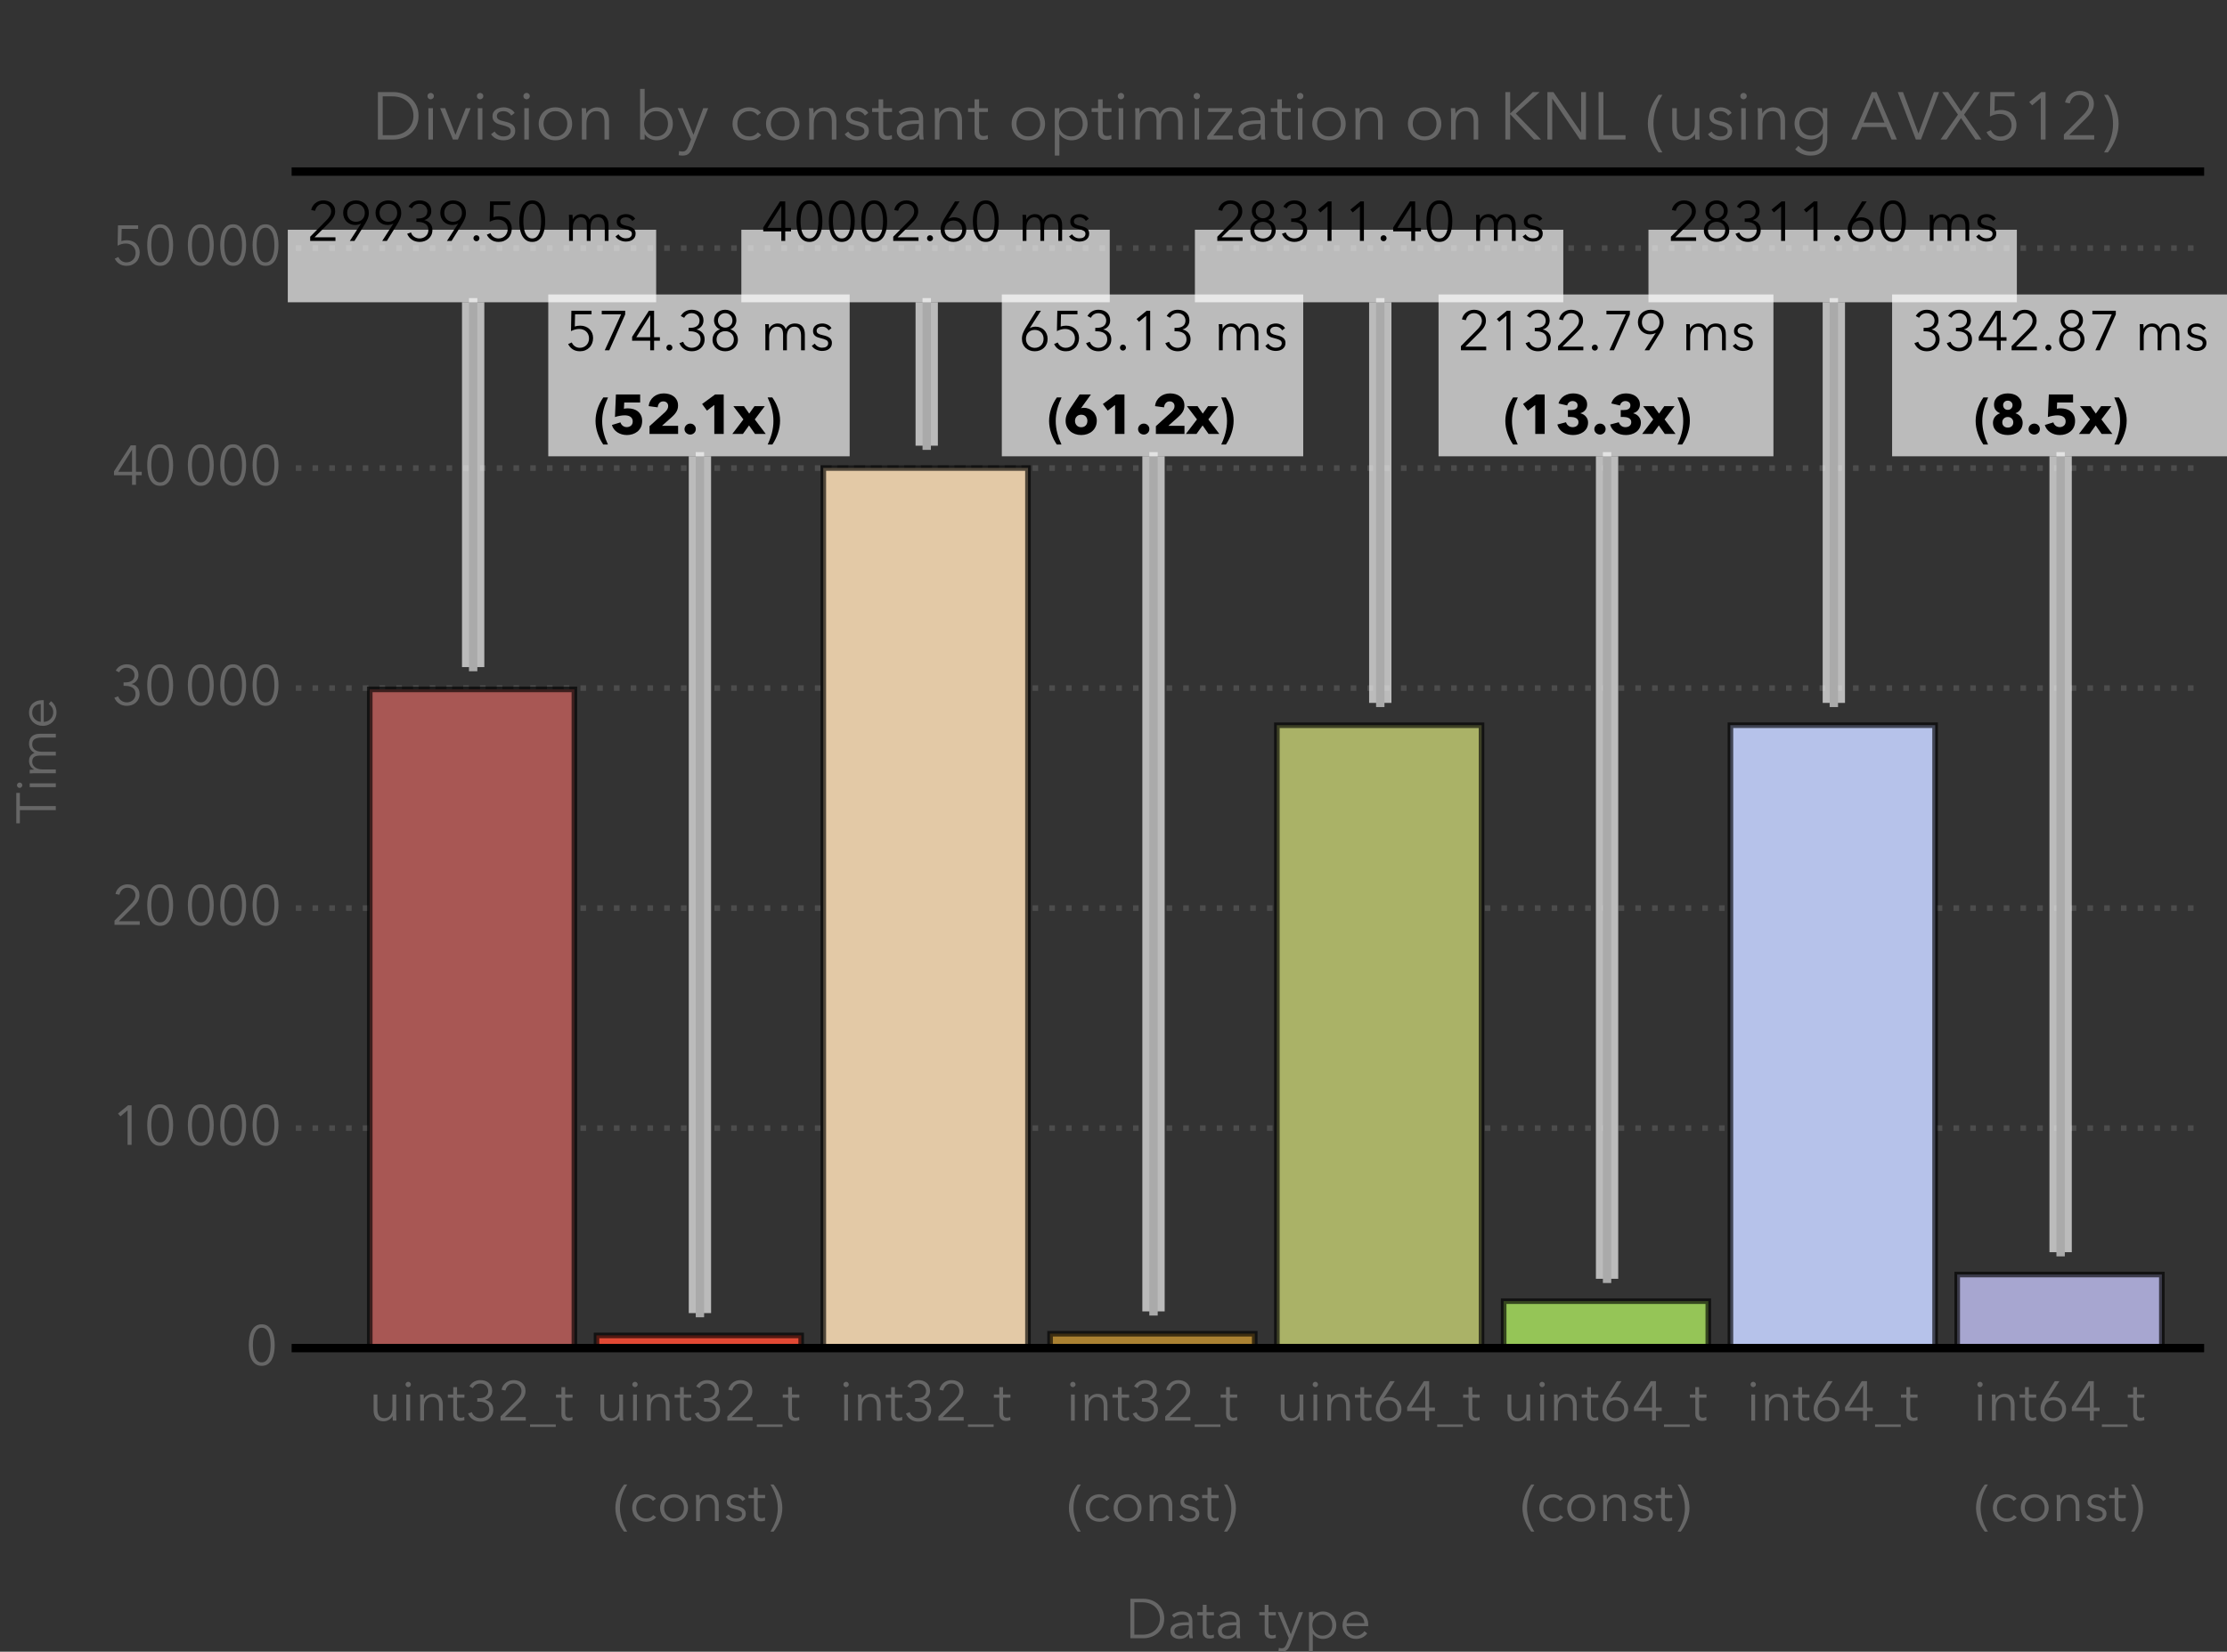 <?xml version="1.0" encoding="UTF-8"?>
<svg xmlns="http://www.w3.org/2000/svg" xmlns:xlink="http://www.w3.org/1999/xlink" width="399pt" height="296pt" viewBox="0 0 399 296" version="1.1">
<rect x="0" y="0" width="399" height="296" fill="#333333" stroke="none"/>
<defs>
<g>
<symbol overflow="visible" id="glyph0-0">
<path style="stroke:none;" d=""/>
</symbol>
<symbol overflow="visible" id="glyph0-1">
<path style="stroke:none;" d="M 5.039 0 L 0.512 0 L 0.512 -0.75 L 3.41 -3.68 C 3.516 -3.785 3.621 -3.902 3.727 -4.023 C 3.828 -4.148 3.922 -4.277 4 -4.41 C 4.078 -4.543 4.145 -4.684 4.191 -4.836 C 4.238 -4.984 4.262 -5.141 4.262 -5.301 C 4.262 -5.508 4.223 -5.691 4.148 -5.859 C 4.074 -6.027 3.977 -6.168 3.844 -6.285 C 3.715 -6.402 3.566 -6.492 3.395 -6.555 C 3.227 -6.617 3.047 -6.648 2.859 -6.648 C 2.48 -6.648 2.16 -6.531 1.898 -6.297 C 1.641 -6.059 1.473 -5.758 1.398 -5.391 L 0.691 -5.531 C 0.738 -5.777 0.824 -6.008 0.953 -6.219 C 1.086 -6.434 1.246 -6.617 1.434 -6.77 C 1.625 -6.922 1.84 -7.043 2.078 -7.129 C 2.32 -7.215 2.578 -7.262 2.859 -7.262 C 3.145 -7.262 3.418 -7.219 3.676 -7.137 C 3.934 -7.051 4.156 -6.93 4.352 -6.766 C 4.543 -6.602 4.699 -6.398 4.816 -6.156 C 4.934 -5.91 4.988 -5.629 4.988 -5.309 C 4.988 -5.082 4.957 -4.875 4.895 -4.68 C 4.832 -4.488 4.75 -4.305 4.645 -4.129 C 4.543 -3.957 4.422 -3.793 4.281 -3.637 C 4.141 -3.48 3.992 -3.324 3.84 -3.172 L 1.289 -0.641 L 5.039 -0.641 Z M 5.039 0 "/>
</symbol>
<symbol overflow="visible" id="glyph0-2">
<path style="stroke:none;" d="M 3.809 -3.09 L 3.789 -3.109 C 3.684 -3.031 3.535 -2.965 3.34 -2.922 C 3.148 -2.875 2.961 -2.852 2.781 -2.852 C 2.473 -2.852 2.188 -2.902 1.926 -3.012 C 1.66 -3.117 1.434 -3.266 1.238 -3.453 C 1.047 -3.645 0.895 -3.875 0.785 -4.145 C 0.676 -4.414 0.621 -4.711 0.621 -5.031 C 0.621 -5.355 0.676 -5.66 0.789 -5.934 C 0.902 -6.211 1.062 -6.445 1.27 -6.641 C 1.477 -6.832 1.719 -6.984 2 -7.094 C 2.281 -7.203 2.586 -7.262 2.922 -7.262 C 3.254 -7.262 3.559 -7.203 3.84 -7.094 C 4.121 -6.984 4.363 -6.832 4.57 -6.641 C 4.777 -6.445 4.938 -6.211 5.051 -5.934 C 5.164 -5.656 5.219 -5.355 5.219 -5.031 C 5.219 -4.664 5.156 -4.324 5.031 -4.012 C 4.902 -3.695 4.754 -3.398 4.578 -3.109 L 2.648 0 L 1.82 0 Z M 4.5 -5.031 C 4.5 -5.258 4.461 -5.469 4.387 -5.672 C 4.309 -5.871 4.199 -6.043 4.059 -6.184 C 3.918 -6.328 3.754 -6.441 3.559 -6.523 C 3.367 -6.609 3.152 -6.648 2.922 -6.648 C 2.688 -6.648 2.473 -6.609 2.281 -6.523 C 2.086 -6.441 1.922 -6.328 1.781 -6.184 C 1.641 -6.043 1.531 -5.871 1.453 -5.672 C 1.379 -5.469 1.34 -5.258 1.34 -5.031 C 1.34 -4.805 1.375 -4.59 1.449 -4.395 C 1.523 -4.199 1.629 -4.027 1.766 -3.887 C 1.902 -3.742 2.066 -3.629 2.266 -3.551 C 2.461 -3.469 2.68 -3.43 2.922 -3.43 C 3.16 -3.43 3.379 -3.469 3.574 -3.551 C 3.77 -3.629 3.938 -3.742 4.074 -3.887 C 4.211 -4.027 4.316 -4.199 4.391 -4.395 C 4.465 -4.59 4.5 -4.805 4.5 -5.031 Z M 4.5 -5.031 "/>
</symbol>
<symbol overflow="visible" id="glyph0-3">
<path style="stroke:none;" d="M 2.141 -4.02 L 2.449 -4.02 C 2.676 -4.02 2.891 -4.043 3.09 -4.09 C 3.289 -4.137 3.465 -4.211 3.613 -4.316 C 3.766 -4.418 3.883 -4.555 3.969 -4.719 C 4.055 -4.887 4.102 -5.086 4.102 -5.32 C 4.102 -5.52 4.062 -5.703 3.988 -5.863 C 3.918 -6.027 3.816 -6.168 3.684 -6.285 C 3.555 -6.402 3.406 -6.492 3.234 -6.555 C 3.066 -6.617 2.887 -6.648 2.699 -6.648 C 2.398 -6.648 2.137 -6.578 1.906 -6.441 C 1.676 -6.301 1.488 -6.094 1.352 -5.82 L 0.738 -6.141 C 0.961 -6.52 1.238 -6.801 1.578 -6.984 C 1.918 -7.168 2.309 -7.262 2.738 -7.262 C 3.02 -7.262 3.285 -7.219 3.535 -7.137 C 3.785 -7.051 4.004 -6.93 4.195 -6.77 C 4.387 -6.609 4.535 -6.41 4.645 -6.176 C 4.754 -5.938 4.809 -5.668 4.809 -5.359 C 4.809 -4.941 4.691 -4.59 4.461 -4.305 C 4.227 -4.023 3.934 -3.832 3.578 -3.738 L 3.578 -3.719 C 3.984 -3.633 4.328 -3.438 4.602 -3.137 C 4.875 -2.832 5.012 -2.441 5.012 -1.961 C 5.012 -1.621 4.949 -1.316 4.824 -1.055 C 4.703 -0.793 4.535 -0.566 4.328 -0.387 C 4.121 -0.203 3.883 -0.062 3.605 0.035 C 3.328 0.133 3.035 0.18 2.73 0.18 C 2.211 0.18 1.758 0.055 1.371 -0.195 C 0.984 -0.445 0.691 -0.805 0.488 -1.27 L 1.172 -1.52 C 1.289 -1.18 1.488 -0.914 1.77 -0.727 C 2.051 -0.535 2.371 -0.441 2.73 -0.441 C 2.93 -0.441 3.125 -0.477 3.316 -0.547 C 3.504 -0.617 3.672 -0.715 3.816 -0.844 C 3.957 -0.973 4.074 -1.133 4.16 -1.32 C 4.246 -1.508 4.289 -1.719 4.289 -1.961 C 4.289 -2.227 4.238 -2.453 4.137 -2.637 C 4.031 -2.82 3.895 -2.965 3.719 -3.078 C 3.547 -3.191 3.352 -3.273 3.129 -3.324 C 2.91 -3.375 2.684 -3.398 2.449 -3.398 L 2.141 -3.398 Z M 2.141 -4.02 "/>
</symbol>
<symbol overflow="visible" id="glyph0-4">
<path style="stroke:none;" d="M 1.84 -0.48 C 1.84 -0.34 1.789 -0.215 1.691 -0.105 C 1.59 0.004 1.461 0.059 1.301 0.059 C 1.141 0.059 1.012 0.004 0.91 -0.105 C 0.809 -0.215 0.762 -0.34 0.762 -0.48 C 0.762 -0.621 0.809 -0.746 0.91 -0.855 C 1.012 -0.965 1.141 -1.02 1.301 -1.02 C 1.461 -1.02 1.59 -0.965 1.691 -0.855 C 1.789 -0.746 1.84 -0.621 1.84 -0.48 Z M 1.84 -0.48 "/>
</symbol>
<symbol overflow="visible" id="glyph0-5">
<path style="stroke:none;" d="M 4.75 -6.441 L 1.801 -6.441 L 1.75 -4.25 C 1.902 -4.305 2.066 -4.344 2.234 -4.371 C 2.406 -4.398 2.57 -4.41 2.73 -4.41 C 3.062 -4.41 3.371 -4.355 3.648 -4.25 C 3.93 -4.145 4.172 -3.992 4.379 -3.797 C 4.586 -3.598 4.746 -3.363 4.859 -3.09 C 4.973 -2.816 5.031 -2.516 5.031 -2.191 C 5.031 -1.852 4.973 -1.535 4.859 -1.246 C 4.746 -0.957 4.586 -0.703 4.379 -0.496 C 4.172 -0.285 3.926 -0.121 3.637 0 C 3.344 0.121 3.027 0.18 2.68 0.18 C 2.168 0.18 1.734 0.062 1.379 -0.172 C 1.027 -0.402 0.754 -0.715 0.559 -1.109 L 1.211 -1.398 C 1.336 -1.105 1.527 -0.875 1.785 -0.699 C 2.043 -0.527 2.328 -0.441 2.641 -0.441 C 2.879 -0.441 3.102 -0.48 3.305 -0.566 C 3.508 -0.648 3.684 -0.766 3.828 -0.914 C 3.977 -1.066 4.09 -1.242 4.176 -1.449 C 4.258 -1.656 4.301 -1.879 4.301 -2.121 C 4.301 -2.379 4.254 -2.613 4.164 -2.824 C 4.074 -3.035 3.953 -3.215 3.797 -3.359 C 3.641 -3.508 3.453 -3.621 3.238 -3.699 C 3.027 -3.781 2.793 -3.82 2.539 -3.82 C 2.285 -3.82 2.035 -3.785 1.785 -3.715 C 1.535 -3.645 1.297 -3.551 1.07 -3.43 L 1.141 -7.078 L 4.75 -7.078 Z M 4.75 -6.441 "/>
</symbol>
<symbol overflow="visible" id="glyph0-6">
<path style="stroke:none;" d="M 2.898 -7.262 C 3.34 -7.262 3.707 -7.152 4.004 -6.934 C 4.301 -6.719 4.539 -6.434 4.719 -6.086 C 4.898 -5.734 5.027 -5.336 5.105 -4.891 C 5.184 -4.445 5.219 -3.988 5.219 -3.531 C 5.219 -3.07 5.184 -2.617 5.105 -2.176 C 5.027 -1.73 4.898 -1.336 4.719 -0.984 C 4.539 -0.637 4.301 -0.352 4.004 -0.141 C 3.707 0.074 3.34 0.18 2.898 0.18 C 2.453 0.18 2.082 0.074 1.785 -0.141 C 1.488 -0.355 1.25 -0.637 1.07 -0.984 C 0.891 -1.336 0.762 -1.73 0.691 -2.176 C 0.617 -2.617 0.578 -3.07 0.578 -3.531 C 0.578 -3.992 0.617 -4.441 0.691 -4.891 C 0.766 -5.336 0.891 -5.734 1.07 -6.086 C 1.25 -6.434 1.488 -6.719 1.785 -6.934 C 2.082 -7.152 2.453 -7.262 2.898 -7.262 Z M 2.898 -6.648 C 2.586 -6.648 2.328 -6.555 2.121 -6.359 C 1.914 -6.168 1.75 -5.922 1.629 -5.621 C 1.508 -5.32 1.426 -4.984 1.379 -4.613 C 1.332 -4.246 1.309 -3.883 1.309 -3.531 C 1.309 -3.176 1.332 -2.816 1.379 -2.449 C 1.426 -2.082 1.512 -1.75 1.629 -1.453 C 1.75 -1.156 1.914 -0.914 2.121 -0.727 C 2.328 -0.535 2.586 -0.441 2.898 -0.441 C 3.207 -0.441 3.465 -0.535 3.672 -0.727 C 3.879 -0.914 4.039 -1.16 4.16 -1.453 C 4.281 -1.75 4.363 -2.082 4.414 -2.449 C 4.465 -2.816 4.488 -3.176 4.488 -3.531 C 4.488 -3.883 4.465 -4.246 4.414 -4.613 C 4.363 -4.984 4.281 -5.32 4.16 -5.621 C 4.039 -5.922 3.875 -6.168 3.672 -6.359 C 3.465 -6.555 3.207 -6.648 2.898 -6.648 Z M 2.898 -6.648 "/>
</symbol>
<symbol overflow="visible" id="glyph0-7">
<path style="stroke:none;" d="M 1.57 -3.879 C 1.703 -4.152 1.91 -4.375 2.184 -4.547 C 2.461 -4.715 2.77 -4.801 3.109 -4.801 C 3.238 -4.801 3.367 -4.785 3.504 -4.762 C 3.641 -4.734 3.773 -4.684 3.906 -4.605 C 4.035 -4.527 4.156 -4.426 4.266 -4.301 C 4.375 -4.172 4.469 -4.012 4.551 -3.809 C 4.711 -4.129 4.93 -4.375 5.203 -4.547 C 5.48 -4.715 5.809 -4.801 6.191 -4.801 C 6.785 -4.801 7.227 -4.625 7.523 -4.27 C 7.82 -3.918 7.969 -3.449 7.969 -2.871 L 7.969 0 L 7.289 0 L 7.289 -2.59 C 7.289 -3.082 7.199 -3.48 7.016 -3.781 C 6.832 -4.082 6.52 -4.23 6.078 -4.23 C 5.832 -4.23 5.625 -4.18 5.453 -4.078 C 5.285 -3.98 5.148 -3.848 5.047 -3.684 C 4.941 -3.52 4.867 -3.336 4.82 -3.129 C 4.773 -2.922 4.75 -2.711 4.75 -2.488 L 4.75 0 L 4.07 0 L 4.07 -2.73 C 4.07 -2.957 4.055 -3.164 4.02 -3.352 C 3.988 -3.539 3.93 -3.695 3.844 -3.824 C 3.762 -3.953 3.648 -4.055 3.5 -4.125 C 3.352 -4.195 3.168 -4.23 2.941 -4.23 C 2.781 -4.23 2.617 -4.191 2.453 -4.121 C 2.293 -4.047 2.145 -3.934 2.016 -3.785 C 1.887 -3.637 1.781 -3.445 1.699 -3.215 C 1.621 -2.984 1.578 -2.715 1.578 -2.398 L 1.578 0 L 0.898 0 L 0.898 -3.648 C 0.898 -3.777 0.898 -3.941 0.891 -4.141 C 0.883 -4.34 0.875 -4.52 0.859 -4.68 L 1.512 -4.68 C 1.523 -4.555 1.535 -4.414 1.539 -4.262 C 1.547 -4.105 1.551 -3.98 1.551 -3.879 Z M 1.57 -3.879 "/>
</symbol>
<symbol overflow="visible" id="glyph0-8">
<path style="stroke:none;" d="M 3.391 -3.57 C 3.289 -3.762 3.137 -3.922 2.934 -4.047 C 2.73 -4.168 2.5 -4.23 2.238 -4.23 C 2.121 -4.23 2 -4.215 1.879 -4.191 C 1.758 -4.164 1.652 -4.121 1.559 -4.059 C 1.465 -4 1.391 -3.922 1.336 -3.828 C 1.277 -3.734 1.25 -3.625 1.25 -3.5 C 1.25 -3.281 1.34 -3.113 1.52 -2.996 C 1.699 -2.879 1.984 -2.781 2.371 -2.699 C 2.922 -2.586 3.332 -2.422 3.594 -2.203 C 3.859 -1.988 3.988 -1.695 3.988 -1.328 C 3.988 -1.062 3.938 -0.84 3.836 -0.656 C 3.73 -0.473 3.598 -0.32 3.43 -0.203 C 3.262 -0.086 3.074 -0.004 2.863 0.047 C 2.656 0.094 2.441 0.121 2.23 0.121 C 1.875 0.121 1.535 0.047 1.199 -0.102 C 0.867 -0.246 0.594 -0.477 0.379 -0.789 L 0.922 -1.191 C 1.039 -0.984 1.215 -0.809 1.449 -0.672 C 1.684 -0.531 1.941 -0.461 2.219 -0.461 C 2.367 -0.461 2.508 -0.473 2.641 -0.5 C 2.773 -0.527 2.891 -0.574 2.988 -0.641 C 3.09 -0.707 3.172 -0.793 3.23 -0.895 C 3.289 -1 3.32 -1.125 3.32 -1.281 C 3.32 -1.527 3.203 -1.711 2.965 -1.836 C 2.727 -1.957 2.387 -2.074 1.941 -2.18 C 1.801 -2.215 1.652 -2.254 1.496 -2.305 C 1.34 -2.355 1.191 -2.43 1.059 -2.523 C 0.926 -2.621 0.816 -2.742 0.73 -2.891 C 0.645 -3.035 0.602 -3.219 0.602 -3.441 C 0.602 -3.68 0.648 -3.887 0.738 -4.055 C 0.832 -4.227 0.957 -4.363 1.113 -4.477 C 1.27 -4.586 1.449 -4.668 1.648 -4.719 C 1.848 -4.773 2.059 -4.801 2.27 -4.801 C 2.598 -4.801 2.914 -4.727 3.219 -4.578 C 3.527 -4.434 3.758 -4.227 3.91 -3.961 Z M 3.391 -3.57 "/>
</symbol>
<symbol overflow="visible" id="glyph0-9">
<path style="stroke:none;" d="M 4.98 -6.422 L 2.129 0 L 1.32 0 L 4.25 -6.441 L 0.781 -6.441 L 0.781 -7.078 L 4.98 -7.078 Z M 4.98 -6.422 "/>
</symbol>
<symbol overflow="visible" id="glyph0-10">
<path style="stroke:none;" d="M 4.359 -2.34 L 5.398 -2.34 L 5.398 -1.711 L 4.359 -1.711 L 4.359 0 L 3.66 0 L 3.66 -1.711 L 0.422 -1.711 L 0.422 -2.41 L 3.422 -7.078 L 4.359 -7.078 Z M 3.66 -6.27 L 3.641 -6.27 L 1.172 -2.34 L 3.66 -2.34 Z M 3.66 -6.27 "/>
</symbol>
<symbol overflow="visible" id="glyph0-11">
<path style="stroke:none;" d="M 3.828 -3.75 C 4.215 -3.637 4.535 -3.414 4.789 -3.078 C 5.043 -2.746 5.172 -2.34 5.172 -1.859 C 5.172 -1.547 5.109 -1.266 4.984 -1.016 C 4.863 -0.766 4.695 -0.551 4.488 -0.375 C 4.281 -0.199 4.043 -0.062 3.766 0.035 C 3.488 0.133 3.199 0.18 2.898 0.18 C 2.598 0.18 2.312 0.133 2.035 0.035 C 1.758 -0.062 1.516 -0.199 1.309 -0.375 C 1.102 -0.551 0.938 -0.766 0.816 -1.016 C 0.691 -1.266 0.629 -1.547 0.629 -1.859 C 0.629 -2.102 0.664 -2.32 0.73 -2.523 C 0.797 -2.727 0.891 -2.91 1.012 -3.074 C 1.129 -3.238 1.273 -3.375 1.434 -3.488 C 1.598 -3.602 1.777 -3.691 1.969 -3.75 L 1.969 -3.77 C 1.809 -3.824 1.664 -3.902 1.535 -4.004 C 1.406 -4.109 1.293 -4.23 1.199 -4.375 C 1.105 -4.52 1.035 -4.676 0.98 -4.844 C 0.926 -5.016 0.898 -5.191 0.898 -5.371 C 0.898 -5.656 0.953 -5.918 1.059 -6.148 C 1.168 -6.383 1.312 -6.582 1.496 -6.746 C 1.68 -6.91 1.891 -7.035 2.129 -7.125 C 2.371 -7.215 2.625 -7.262 2.898 -7.262 C 3.168 -7.262 3.422 -7.215 3.664 -7.125 C 3.906 -7.035 4.121 -6.91 4.305 -6.746 C 4.488 -6.582 4.633 -6.383 4.738 -6.148 C 4.848 -5.918 4.898 -5.656 4.898 -5.371 C 4.898 -5.191 4.875 -5.016 4.82 -4.844 C 4.766 -4.676 4.691 -4.52 4.602 -4.375 C 4.508 -4.23 4.395 -4.109 4.266 -4.004 C 4.137 -3.902 3.988 -3.824 3.828 -3.77 Z M 1.602 -5.328 C 1.602 -5.145 1.633 -4.973 1.699 -4.82 C 1.766 -4.668 1.859 -4.535 1.98 -4.422 C 2.102 -4.309 2.238 -4.219 2.395 -4.156 C 2.551 -4.094 2.719 -4.059 2.898 -4.059 C 3.078 -4.059 3.25 -4.09 3.406 -4.156 C 3.562 -4.219 3.699 -4.309 3.82 -4.422 C 3.941 -4.535 4.035 -4.668 4.102 -4.82 C 4.168 -4.973 4.199 -5.145 4.199 -5.328 C 4.199 -5.516 4.168 -5.691 4.102 -5.855 C 4.035 -6.02 3.941 -6.16 3.824 -6.273 C 3.707 -6.391 3.57 -6.484 3.414 -6.551 C 3.258 -6.617 3.086 -6.648 2.898 -6.648 C 2.711 -6.648 2.543 -6.617 2.387 -6.551 C 2.23 -6.484 2.09 -6.391 1.977 -6.273 C 1.859 -6.156 1.766 -6.02 1.699 -5.855 C 1.633 -5.691 1.602 -5.516 1.602 -5.328 Z M 1.352 -1.941 C 1.352 -1.727 1.387 -1.527 1.461 -1.34 C 1.535 -1.152 1.637 -0.992 1.773 -0.859 C 1.91 -0.727 2.074 -0.621 2.266 -0.547 C 2.457 -0.469 2.668 -0.43 2.898 -0.43 C 3.133 -0.43 3.344 -0.469 3.535 -0.547 C 3.727 -0.621 3.887 -0.727 4.023 -0.859 C 4.16 -0.992 4.266 -1.152 4.34 -1.34 C 4.414 -1.527 4.449 -1.727 4.449 -1.941 C 4.449 -2.152 4.414 -2.352 4.34 -2.531 C 4.266 -2.711 4.16 -2.867 4.023 -3 C 3.887 -3.133 3.727 -3.238 3.535 -3.309 C 3.344 -3.383 3.133 -3.422 2.898 -3.422 C 2.668 -3.422 2.453 -3.383 2.266 -3.309 C 2.074 -3.234 1.91 -3.133 1.773 -3 C 1.637 -2.867 1.535 -2.711 1.461 -2.531 C 1.387 -2.352 1.352 -2.152 1.352 -1.941 Z M 1.352 -1.941 "/>
</symbol>
<symbol overflow="visible" id="glyph0-12">
<path style="stroke:none;" d="M 2.012 -3.988 L 2.031 -3.969 C 2.137 -4.051 2.285 -4.113 2.48 -4.16 C 2.672 -4.207 2.859 -4.23 3.039 -4.23 C 3.348 -4.23 3.633 -4.176 3.895 -4.07 C 4.156 -3.965 4.387 -3.816 4.578 -3.625 C 4.773 -3.434 4.926 -3.203 5.035 -2.934 C 5.145 -2.664 5.199 -2.371 5.199 -2.051 C 5.199 -1.719 5.145 -1.414 5.031 -1.141 C 4.918 -0.867 4.758 -0.633 4.551 -0.441 C 4.344 -0.246 4.102 -0.094 3.82 0.016 C 3.539 0.125 3.234 0.18 2.898 0.18 C 2.566 0.18 2.262 0.125 1.98 0.016 C 1.699 -0.094 1.457 -0.246 1.25 -0.441 C 1.043 -0.633 0.883 -0.867 0.77 -1.141 C 0.656 -1.414 0.602 -1.715 0.602 -2.051 C 0.602 -2.418 0.664 -2.758 0.789 -3.07 C 0.918 -3.383 1.066 -3.684 1.238 -3.969 L 3.172 -7.078 L 4 -7.078 Z M 1.32 -2.051 C 1.32 -1.816 1.359 -1.602 1.434 -1.406 C 1.512 -1.207 1.621 -1.039 1.762 -0.895 C 1.902 -0.75 2.066 -0.637 2.262 -0.555 C 2.453 -0.473 2.668 -0.43 2.898 -0.43 C 3.133 -0.43 3.348 -0.473 3.539 -0.555 C 3.734 -0.637 3.898 -0.75 4.039 -0.895 C 4.18 -1.039 4.289 -1.207 4.363 -1.406 C 4.441 -1.602 4.48 -1.816 4.48 -2.051 C 4.48 -2.277 4.441 -2.488 4.371 -2.684 C 4.297 -2.883 4.191 -3.051 4.055 -3.195 C 3.918 -3.34 3.75 -3.449 3.555 -3.531 C 3.359 -3.609 3.141 -3.648 2.898 -3.648 C 2.66 -3.648 2.441 -3.609 2.246 -3.531 C 2.047 -3.449 1.883 -3.34 1.746 -3.195 C 1.609 -3.051 1.504 -2.883 1.43 -2.684 C 1.355 -2.488 1.32 -2.277 1.32 -2.051 Z M 1.32 -2.051 "/>
</symbol>
<symbol overflow="visible" id="glyph0-13">
<path style="stroke:none;" d="M 3.578 0 L 2.859 0 L 2.859 -6.191 L 1.578 -5.102 L 1.141 -5.602 L 2.941 -7.078 L 3.578 -7.078 Z M 3.578 0 "/>
</symbol>
<symbol overflow="visible" id="glyph0-14">
<path style="stroke:none;" d="M 4.301 0 C 4.285 -0.125 4.277 -0.266 4.27 -0.422 C 4.262 -0.574 4.262 -0.699 4.262 -0.801 L 4.238 -0.801 C 4.105 -0.527 3.891 -0.305 3.59 -0.137 C 3.289 0.035 2.973 0.121 2.641 0.121 C 2.047 0.121 1.602 -0.059 1.305 -0.41 C 1.008 -0.762 0.859 -1.23 0.859 -1.809 L 0.859 -4.68 L 1.539 -4.68 L 1.539 -2.09 C 1.539 -1.844 1.559 -1.621 1.602 -1.422 C 1.641 -1.219 1.707 -1.047 1.805 -0.906 C 1.902 -0.762 2.031 -0.648 2.195 -0.57 C 2.359 -0.488 2.562 -0.449 2.809 -0.449 C 2.988 -0.449 3.164 -0.488 3.336 -0.559 C 3.504 -0.633 3.656 -0.746 3.789 -0.895 C 3.922 -1.043 4.031 -1.234 4.109 -1.465 C 4.191 -1.695 4.23 -1.965 4.23 -2.281 L 4.23 -4.68 L 4.91 -4.68 L 4.91 -1.031 C 4.91 -0.902 4.914 -0.738 4.922 -0.539 C 4.926 -0.34 4.938 -0.16 4.949 0 Z M 4.301 0 "/>
</symbol>
<symbol overflow="visible" id="glyph0-15">
<path style="stroke:none;" d="M 1.59 0 L 0.91 0 L 0.91 -4.68 L 1.59 -4.68 Z M 1.73 -6.48 C 1.73 -6.34 1.68 -6.227 1.578 -6.137 C 1.48 -6.047 1.371 -6 1.25 -6 C 1.129 -6 1.02 -6.047 0.922 -6.137 C 0.82 -6.227 0.77 -6.34 0.77 -6.48 C 0.77 -6.621 0.82 -6.734 0.922 -6.824 C 1.02 -6.914 1.129 -6.961 1.25 -6.961 C 1.371 -6.961 1.48 -6.914 1.578 -6.824 C 1.68 -6.734 1.73 -6.621 1.73 -6.48 Z M 1.73 -6.48 "/>
</symbol>
<symbol overflow="visible" id="glyph0-16">
<path style="stroke:none;" d="M 1.512 -4.68 C 1.523 -4.555 1.535 -4.414 1.539 -4.262 C 1.547 -4.105 1.551 -3.98 1.551 -3.879 L 1.57 -3.879 C 1.703 -4.152 1.922 -4.375 2.219 -4.547 C 2.52 -4.715 2.836 -4.801 3.172 -4.801 C 3.766 -4.801 4.207 -4.625 4.504 -4.27 C 4.801 -3.918 4.949 -3.449 4.949 -2.871 L 4.949 0 L 4.27 0 L 4.27 -2.59 C 4.27 -2.836 4.25 -3.059 4.211 -3.262 C 4.172 -3.461 4.102 -3.633 4.004 -3.773 C 3.906 -3.918 3.777 -4.031 3.613 -4.109 C 3.449 -4.191 3.246 -4.23 3 -4.23 C 2.82 -4.23 2.645 -4.191 2.477 -4.121 C 2.305 -4.047 2.152 -3.934 2.02 -3.785 C 1.887 -3.637 1.781 -3.445 1.699 -3.215 C 1.621 -2.984 1.578 -2.715 1.578 -2.398 L 1.578 0 L 0.898 0 L 0.898 -3.648 C 0.898 -3.777 0.898 -3.941 0.891 -4.141 C 0.883 -4.34 0.875 -4.52 0.859 -4.68 Z M 1.512 -4.68 "/>
</symbol>
<symbol overflow="visible" id="glyph0-17">
<path style="stroke:none;" d="M 3.012 -4.109 L 1.691 -4.109 L 1.691 -1.379 C 1.691 -1.207 1.707 -1.062 1.738 -0.949 C 1.773 -0.836 1.82 -0.75 1.887 -0.684 C 1.949 -0.621 2.023 -0.578 2.109 -0.555 C 2.195 -0.531 2.289 -0.52 2.391 -0.52 C 2.484 -0.52 2.582 -0.535 2.684 -0.559 C 2.789 -0.586 2.887 -0.625 2.98 -0.672 L 3.012 -0.078 C 2.891 -0.031 2.766 0 2.637 0.023 C 2.504 0.047 2.363 0.059 2.211 0.059 C 2.082 0.059 1.949 0.043 1.809 0.012 C 1.668 -0.023 1.539 -0.086 1.422 -0.18 C 1.301 -0.273 1.203 -0.398 1.125 -0.559 C 1.047 -0.719 1.012 -0.93 1.012 -1.191 L 1.012 -4.109 L 0.039 -4.109 L 0.039 -4.68 L 1.012 -4.68 L 1.012 -6 L 1.691 -6 L 1.691 -4.68 L 3.012 -4.68 Z M 3.012 -4.109 "/>
</symbol>
<symbol overflow="visible" id="glyph0-18">
<path style="stroke:none;" d="M 4.27 -3.609 C 4.156 -3.789 3.992 -3.938 3.773 -4.055 C 3.559 -4.172 3.324 -4.23 3.07 -4.23 C 2.797 -4.23 2.551 -4.184 2.328 -4.086 C 2.109 -3.988 1.922 -3.855 1.766 -3.684 C 1.609 -3.516 1.488 -3.316 1.406 -3.086 C 1.32 -2.855 1.281 -2.605 1.281 -2.34 C 1.281 -2.074 1.32 -1.828 1.406 -1.602 C 1.488 -1.375 1.605 -1.176 1.762 -1.004 C 1.914 -0.836 2.102 -0.703 2.32 -0.605 C 2.539 -0.508 2.785 -0.461 3.059 -0.461 C 3.359 -0.461 3.613 -0.516 3.82 -0.629 C 4.027 -0.742 4.195 -0.891 4.328 -1.07 L 4.84 -0.691 C 4.641 -0.445 4.395 -0.246 4.105 -0.102 C 3.816 0.047 3.465 0.121 3.059 0.121 C 2.68 0.121 2.336 0.059 2.031 -0.066 C 1.723 -0.188 1.461 -0.359 1.246 -0.578 C 1.027 -0.801 0.859 -1.059 0.738 -1.359 C 0.621 -1.66 0.559 -1.988 0.559 -2.34 C 0.559 -2.691 0.621 -3.02 0.738 -3.32 C 0.859 -3.621 1.027 -3.879 1.246 -4.102 C 1.461 -4.32 1.723 -4.492 2.031 -4.613 C 2.336 -4.738 2.68 -4.801 3.059 -4.801 C 3.371 -4.801 3.691 -4.73 4.016 -4.594 C 4.34 -4.457 4.602 -4.258 4.801 -3.988 Z M 4.27 -3.609 "/>
</symbol>
<symbol overflow="visible" id="glyph0-19">
<path style="stroke:none;" d="M 5.551 -2.34 C 5.551 -1.988 5.488 -1.66 5.363 -1.359 C 5.242 -1.059 5.07 -0.801 4.852 -0.578 C 4.629 -0.359 4.367 -0.188 4.059 -0.066 C 3.754 0.059 3.418 0.121 3.051 0.121 C 2.691 0.121 2.355 0.059 2.051 -0.066 C 1.742 -0.188 1.48 -0.359 1.262 -0.578 C 1.039 -0.801 0.867 -1.059 0.746 -1.359 C 0.621 -1.66 0.559 -1.988 0.559 -2.34 C 0.559 -2.691 0.621 -3.02 0.746 -3.32 C 0.867 -3.621 1.039 -3.879 1.262 -4.102 C 1.48 -4.32 1.742 -4.492 2.051 -4.613 C 2.355 -4.738 2.691 -4.801 3.051 -4.801 C 3.418 -4.801 3.754 -4.738 4.059 -4.613 C 4.367 -4.492 4.629 -4.32 4.852 -4.102 C 5.07 -3.879 5.242 -3.621 5.363 -3.32 C 5.488 -3.02 5.551 -2.691 5.551 -2.34 Z M 4.828 -2.34 C 4.828 -2.602 4.789 -2.844 4.703 -3.074 C 4.621 -3.305 4.504 -3.504 4.352 -3.676 C 4.195 -3.844 4.012 -3.98 3.789 -4.078 C 3.57 -4.18 3.324 -4.23 3.051 -4.23 C 2.777 -4.23 2.531 -4.18 2.316 -4.078 C 2.098 -3.98 1.914 -3.844 1.762 -3.676 C 1.605 -3.504 1.488 -3.305 1.406 -3.074 C 1.32 -2.844 1.281 -2.602 1.281 -2.34 C 1.281 -2.078 1.32 -1.836 1.406 -1.605 C 1.488 -1.375 1.605 -1.176 1.762 -1.004 C 1.914 -0.836 2.098 -0.703 2.316 -0.605 C 2.531 -0.508 2.777 -0.461 3.051 -0.461 C 3.324 -0.461 3.57 -0.508 3.789 -0.605 C 4.008 -0.703 4.195 -0.836 4.352 -1.004 C 4.504 -1.176 4.621 -1.375 4.703 -1.605 C 4.789 -1.836 4.828 -2.078 4.828 -2.34 Z M 4.828 -2.34 "/>
</symbol>
<symbol overflow="visible" id="glyph0-20">
<path style="stroke:none;" d="M 0.941 -7.078 L 3.289 -7.078 C 3.73 -7.078 4.172 -7.008 4.613 -6.859 C 5.059 -6.715 5.457 -6.492 5.816 -6.195 C 6.172 -5.898 6.461 -5.527 6.68 -5.086 C 6.898 -4.641 7.012 -4.125 7.012 -3.539 C 7.012 -2.945 6.898 -2.43 6.68 -1.988 C 6.461 -1.551 6.172 -1.184 5.816 -0.887 C 5.457 -0.59 5.059 -0.367 4.613 -0.219 C 4.172 -0.074 3.73 0 3.289 0 L 0.941 0 Z M 1.66 -0.641 L 3.09 -0.641 C 3.625 -0.641 4.09 -0.723 4.484 -0.891 C 4.883 -1.059 5.211 -1.273 5.469 -1.547 C 5.73 -1.816 5.926 -2.125 6.055 -2.469 C 6.184 -2.816 6.25 -3.172 6.25 -3.539 C 6.25 -3.906 6.184 -4.262 6.055 -4.609 C 5.926 -4.957 5.73 -5.266 5.469 -5.535 C 5.211 -5.805 4.883 -6.023 4.484 -6.191 C 4.09 -6.355 3.625 -6.441 3.09 -6.441 L 1.66 -6.441 Z M 1.66 -0.641 "/>
</symbol>
<symbol overflow="visible" id="glyph0-21">
<path style="stroke:none;" d="M 3.852 -3.02 C 3.852 -3.426 3.742 -3.73 3.531 -3.93 C 3.316 -4.129 3.008 -4.23 2.602 -4.23 C 2.32 -4.23 2.059 -4.18 1.82 -4.078 C 1.582 -3.98 1.375 -3.848 1.211 -3.68 L 0.828 -4.129 C 1.023 -4.324 1.277 -4.484 1.594 -4.609 C 1.91 -4.738 2.27 -4.801 2.672 -4.801 C 2.926 -4.801 3.16 -4.766 3.379 -4.695 C 3.602 -4.625 3.793 -4.52 3.961 -4.379 C 4.129 -4.238 4.258 -4.062 4.352 -3.852 C 4.445 -3.637 4.488 -3.387 4.488 -3.102 L 4.488 -1.051 C 4.488 -0.871 4.496 -0.684 4.512 -0.488 C 4.523 -0.297 4.543 -0.133 4.57 0 L 3.961 0 C 3.941 -0.113 3.922 -0.238 3.91 -0.371 C 3.898 -0.504 3.891 -0.633 3.891 -0.762 L 3.871 -0.762 C 3.656 -0.445 3.414 -0.223 3.145 -0.086 C 2.875 0.051 2.551 0.121 2.172 0.121 C 1.992 0.121 1.805 0.094 1.613 0.047 C 1.426 -0.004 1.25 -0.086 1.094 -0.199 C 0.938 -0.312 0.809 -0.461 0.703 -0.641 C 0.602 -0.82 0.551 -1.039 0.551 -1.301 C 0.551 -1.66 0.641 -1.945 0.824 -2.156 C 1.008 -2.367 1.254 -2.523 1.559 -2.625 C 1.867 -2.727 2.219 -2.797 2.613 -2.824 C 3.012 -2.855 3.422 -2.871 3.852 -2.871 Z M 3.648 -2.34 C 3.371 -2.34 3.09 -2.328 2.805 -2.305 C 2.523 -2.281 2.266 -2.234 2.035 -2.164 C 1.805 -2.094 1.617 -1.992 1.469 -1.859 C 1.324 -1.727 1.25 -1.551 1.25 -1.328 C 1.25 -1.164 1.281 -1.023 1.344 -0.91 C 1.406 -0.797 1.492 -0.703 1.602 -0.637 C 1.707 -0.566 1.824 -0.516 1.953 -0.484 C 2.086 -0.453 2.215 -0.441 2.352 -0.441 C 2.59 -0.441 2.805 -0.48 2.988 -0.566 C 3.176 -0.648 3.332 -0.762 3.461 -0.906 C 3.586 -1.047 3.684 -1.215 3.75 -1.398 C 3.816 -1.586 3.852 -1.785 3.852 -1.988 L 3.852 -2.34 Z M 3.648 -2.34 "/>
</symbol>
<symbol overflow="visible" id="glyph0-22">
<path style="stroke:none;" d="M 2.512 -0.73 L 2.531 -0.73 L 3.98 -4.68 L 4.719 -4.68 L 2.391 1.211 C 2.25 1.57 2.07 1.859 1.855 2.074 C 1.637 2.293 1.328 2.398 0.922 2.398 C 0.715 2.398 0.512 2.379 0.309 2.34 L 0.379 1.719 C 0.539 1.773 0.707 1.801 0.879 1.801 C 1.113 1.801 1.297 1.727 1.43 1.586 C 1.562 1.441 1.68 1.238 1.781 0.969 L 2.16 -0.012 L 0.16 -4.68 L 0.922 -4.68 Z M 2.512 -0.73 "/>
</symbol>
<symbol overflow="visible" id="glyph0-23">
<path style="stroke:none;" d="M 1.578 2.398 L 0.898 2.398 L 0.898 -4.68 L 1.578 -4.68 L 1.578 -3.871 L 1.609 -3.871 C 1.805 -4.176 2.062 -4.41 2.387 -4.566 C 2.707 -4.723 3.035 -4.801 3.371 -4.801 C 3.738 -4.801 4.066 -4.738 4.363 -4.609 C 4.66 -4.484 4.914 -4.309 5.125 -4.09 C 5.336 -3.871 5.5 -3.609 5.613 -3.309 C 5.73 -3.008 5.789 -2.688 5.789 -2.34 C 5.789 -1.992 5.73 -1.672 5.613 -1.371 C 5.496 -1.07 5.336 -0.809 5.125 -0.59 C 4.914 -0.371 4.66 -0.195 4.363 -0.07 C 4.066 0.055 3.738 0.121 3.371 0.121 C 3.035 0.121 2.707 0.043 2.387 -0.113 C 2.062 -0.27 1.805 -0.496 1.609 -0.789 L 1.578 -0.789 Z M 5.07 -2.34 C 5.07 -2.602 5.031 -2.844 4.949 -3.074 C 4.871 -3.305 4.754 -3.504 4.605 -3.676 C 4.457 -3.844 4.27 -3.98 4.051 -4.078 C 3.832 -4.18 3.578 -4.23 3.301 -4.23 C 3.039 -4.23 2.801 -4.184 2.578 -4.086 C 2.359 -3.988 2.172 -3.855 2.012 -3.684 C 1.852 -3.516 1.727 -3.316 1.637 -3.086 C 1.547 -2.855 1.5 -2.605 1.5 -2.34 C 1.5 -2.074 1.547 -1.824 1.637 -1.594 C 1.727 -1.363 1.852 -1.168 2.012 -1 C 2.172 -0.832 2.359 -0.703 2.578 -0.605 C 2.801 -0.508 3.039 -0.461 3.301 -0.461 C 3.582 -0.461 3.828 -0.508 4.051 -0.605 C 4.27 -0.703 4.453 -0.836 4.605 -1.004 C 4.754 -1.176 4.871 -1.375 4.949 -1.605 C 5.031 -1.836 5.07 -2.078 5.07 -2.34 Z M 5.07 -2.34 "/>
</symbol>
<symbol overflow="visible" id="glyph0-24">
<path style="stroke:none;" d="M 4.469 -2.699 C 4.449 -3.141 4.309 -3.504 4.047 -3.797 C 3.781 -4.086 3.406 -4.23 2.922 -4.23 C 2.695 -4.23 2.484 -4.188 2.289 -4.105 C 2.098 -4.023 1.926 -3.91 1.781 -3.766 C 1.633 -3.621 1.516 -3.457 1.43 -3.273 C 1.344 -3.09 1.293 -2.898 1.281 -2.699 Z M 5.16 -2.48 C 5.16 -2.434 5.16 -2.383 5.16 -2.328 C 5.16 -2.277 5.156 -2.219 5.148 -2.16 L 1.27 -2.16 C 1.277 -1.926 1.324 -1.707 1.41 -1.5 C 1.496 -1.293 1.617 -1.113 1.77 -0.961 C 1.922 -0.809 2.102 -0.684 2.309 -0.594 C 2.516 -0.504 2.738 -0.461 2.98 -0.461 C 3.332 -0.461 3.637 -0.543 3.895 -0.703 C 4.152 -0.867 4.348 -1.059 4.48 -1.27 L 4.988 -0.871 C 4.711 -0.516 4.402 -0.262 4.066 -0.109 C 3.73 0.043 3.367 0.121 2.98 0.121 C 2.633 0.121 2.312 0.059 2.016 -0.066 C 1.719 -0.188 1.465 -0.359 1.25 -0.578 C 1.035 -0.801 0.867 -1.059 0.746 -1.359 C 0.621 -1.66 0.559 -1.988 0.559 -2.34 C 0.559 -2.691 0.621 -3.02 0.738 -3.32 C 0.859 -3.621 1.027 -3.879 1.238 -4.102 C 1.453 -4.32 1.703 -4.492 1.988 -4.613 C 2.277 -4.738 2.586 -4.801 2.922 -4.801 C 3.289 -4.801 3.609 -4.738 3.891 -4.613 C 4.172 -4.492 4.402 -4.324 4.59 -4.113 C 4.777 -3.906 4.918 -3.66 5.016 -3.379 C 5.113 -3.102 5.16 -2.801 5.16 -2.48 Z M 5.16 -2.48 "/>
</symbol>
<symbol overflow="visible" id="glyph1-0">
<path style="stroke:none;" d=""/>
</symbol>
<symbol overflow="visible" id="glyph1-1">
<path style="stroke:none;" d="M 2.707 -6.551 C 2.547 -6.199 2.402 -5.855 2.273 -5.516 C 2.145 -5.176 2.031 -4.832 1.941 -4.488 C 1.852 -4.141 1.781 -3.789 1.73 -3.43 C 1.68 -3.07 1.656 -2.695 1.656 -2.305 C 1.656 -1.93 1.68 -1.562 1.73 -1.203 C 1.777 -0.848 1.848 -0.496 1.938 -0.148 C 2.027 0.195 2.137 0.539 2.262 0.875 C 2.391 1.215 2.531 1.555 2.688 1.891 L 1.844 1.891 C 1.637 1.578 1.449 1.254 1.277 0.918 C 1.109 0.582 0.965 0.234 0.844 -0.121 C 0.723 -0.477 0.629 -0.84 0.566 -1.207 C 0.5 -1.578 0.465 -1.953 0.465 -2.328 C 0.465 -2.707 0.5 -3.082 0.562 -3.453 C 0.625 -3.824 0.719 -4.191 0.84 -4.547 C 0.961 -4.902 1.109 -5.25 1.281 -5.586 C 1.453 -5.922 1.648 -6.246 1.863 -6.551 Z M 2.707 -6.551 "/>
</symbol>
<symbol overflow="visible" id="glyph1-2">
<path style="stroke:none;" d="M 2.527 -2.402 C 2.527 -2.02 2.496 -1.641 2.43 -1.266 C 2.367 -0.891 2.273 -0.523 2.152 -0.156 C 2.031 0.207 1.891 0.559 1.719 0.902 C 1.551 1.242 1.363 1.574 1.152 1.891 L 0.309 1.891 C 0.465 1.562 0.605 1.227 0.73 0.887 C 0.859 0.543 0.969 0.199 1.059 -0.152 C 1.148 -0.5 1.215 -0.855 1.266 -1.215 C 1.316 -1.574 1.34 -1.938 1.34 -2.305 C 1.34 -2.695 1.316 -3.07 1.27 -3.43 C 1.219 -3.789 1.152 -4.141 1.062 -4.484 C 0.973 -4.828 0.863 -5.172 0.734 -5.512 C 0.605 -5.852 0.461 -6.199 0.297 -6.551 L 1.133 -6.551 C 1.348 -6.25 1.539 -5.934 1.711 -5.605 C 1.883 -5.277 2.027 -4.934 2.148 -4.582 C 2.27 -4.23 2.363 -3.875 2.43 -3.508 C 2.496 -3.145 2.527 -2.777 2.527 -2.402 Z M 2.527 -2.402 "/>
</symbol>
<symbol overflow="visible" id="glyph2-0">
<path style="stroke:none;" d=""/>
</symbol>
<symbol overflow="visible" id="glyph2-1">
<path style="stroke:none;" d="M 5.82 -2.34 C 5.82 -1.906 5.742 -1.531 5.59 -1.215 C 5.438 -0.898 5.23 -0.637 4.977 -0.43 C 4.719 -0.223 4.426 -0.066 4.102 0.035 C 3.773 0.137 3.438 0.191 3.09 0.191 C 2.77 0.191 2.465 0.148 2.176 0.066 C 1.887 -0.02 1.621 -0.137 1.387 -0.289 C 1.148 -0.441 0.945 -0.633 0.773 -0.855 C 0.605 -1.078 0.48 -1.328 0.398 -1.609 L 1.93 -2.078 C 2.004 -1.832 2.141 -1.629 2.344 -1.469 C 2.547 -1.309 2.789 -1.23 3.07 -1.23 C 3.355 -1.23 3.605 -1.316 3.816 -1.488 C 4.027 -1.664 4.129 -1.922 4.129 -2.262 C 4.129 -2.469 4.086 -2.641 4 -2.781 C 3.914 -2.922 3.801 -3.031 3.664 -3.113 C 3.527 -3.199 3.375 -3.258 3.199 -3.289 C 3.027 -3.324 2.852 -3.34 2.68 -3.34 C 2.426 -3.34 2.137 -3.312 1.816 -3.254 C 1.492 -3.199 1.203 -3.125 0.949 -3.031 L 1.121 -7.078 L 5.461 -7.078 L 5.461 -5.641 L 2.609 -5.641 L 2.551 -4.52 C 2.656 -4.547 2.773 -4.566 2.906 -4.574 C 3.035 -4.586 3.152 -4.59 3.262 -4.59 C 3.613 -4.59 3.945 -4.543 4.262 -4.449 C 4.574 -4.355 4.844 -4.215 5.074 -4.023 C 5.305 -3.836 5.488 -3.602 5.621 -3.32 C 5.754 -3.039 5.82 -2.715 5.82 -2.34 Z M 5.82 -2.34 "/>
</symbol>
<symbol overflow="visible" id="glyph2-2">
<path style="stroke:none;" d="M 0.68 0 L 0.68 -1.398 L 3.441 -3.898 C 3.613 -4.066 3.754 -4.238 3.859 -4.41 C 3.965 -4.582 4.02 -4.777 4.02 -4.988 C 4.02 -5.242 3.941 -5.449 3.781 -5.605 C 3.621 -5.762 3.406 -5.84 3.141 -5.84 C 2.859 -5.84 2.633 -5.742 2.453 -5.547 C 2.277 -5.348 2.172 -5.09 2.141 -4.77 L 0.531 -4.988 C 0.57 -5.348 0.668 -5.672 0.824 -5.949 C 0.98 -6.23 1.18 -6.469 1.422 -6.664 C 1.66 -6.863 1.934 -7.012 2.246 -7.113 C 2.555 -7.219 2.883 -7.27 3.23 -7.27 C 3.559 -7.27 3.875 -7.227 4.18 -7.141 C 4.488 -7.055 4.762 -6.922 5 -6.738 C 5.238 -6.559 5.434 -6.332 5.574 -6.059 C 5.719 -5.785 5.789 -5.465 5.789 -5.102 C 5.789 -4.848 5.758 -4.617 5.691 -4.414 C 5.625 -4.211 5.531 -4.023 5.414 -3.852 C 5.297 -3.676 5.164 -3.516 5.016 -3.363 C 4.863 -3.215 4.711 -3.066 4.551 -2.922 L 2.91 -1.461 L 5.801 -1.461 L 5.801 0 Z M 0.68 0 "/>
</symbol>
<symbol overflow="visible" id="glyph2-3">
<path style="stroke:none;" d="M 2.512 -0.879 C 2.512 -0.602 2.41 -0.367 2.215 -0.18 C 2.02 0.008 1.785 0.102 1.512 0.102 C 1.371 0.102 1.238 0.074 1.113 0.023 C 0.992 -0.027 0.883 -0.094 0.789 -0.18 C 0.695 -0.266 0.625 -0.367 0.57 -0.484 C 0.516 -0.602 0.488 -0.73 0.488 -0.871 C 0.488 -1.004 0.516 -1.129 0.57 -1.25 C 0.625 -1.371 0.695 -1.477 0.789 -1.566 C 0.883 -1.656 0.992 -1.727 1.113 -1.781 C 1.238 -1.832 1.371 -1.859 1.512 -1.859 C 1.785 -1.859 2.02 -1.766 2.215 -1.578 C 2.41 -1.395 2.512 -1.16 2.512 -0.879 Z M 2.512 -0.879 "/>
</symbol>
<symbol overflow="visible" id="glyph2-4">
<path style="stroke:none;" d="M 2.828 0 L 2.828 -5.199 L 1.512 -4.18 L 0.641 -5.371 L 2.969 -7.078 L 4.512 -7.078 L 4.512 0 Z M 2.828 0 "/>
</symbol>
<symbol overflow="visible" id="glyph2-5">
<path style="stroke:none;" d="M 4.039 0 L 2.969 -1.531 L 1.871 0 L -0.031 0 L 1.961 -2.609 L 0.16 -4.98 L 2.07 -4.98 L 3 -3.648 L 3.941 -4.98 L 5.789 -4.98 L 4 -2.609 L 5.969 0 Z M 4.039 0 "/>
</symbol>
<symbol overflow="visible" id="glyph2-6">
<path style="stroke:none;" d="M 6.012 -2.379 C 6.012 -1.98 5.938 -1.621 5.789 -1.301 C 5.645 -0.98 5.441 -0.711 5.191 -0.488 C 4.938 -0.27 4.641 -0.102 4.301 0.016 C 3.961 0.133 3.602 0.191 3.219 0.191 C 2.832 0.191 2.473 0.133 2.137 0.016 C 1.801 -0.102 1.504 -0.27 1.25 -0.488 C 0.996 -0.711 0.797 -0.977 0.648 -1.289 C 0.504 -1.602 0.43 -1.953 0.43 -2.34 C 0.43 -2.762 0.504 -3.141 0.648 -3.484 C 0.797 -3.828 0.988 -4.176 1.219 -4.531 L 2.93 -7.078 L 4.961 -7.078 L 3.219 -4.66 L 3.191 -4.609 C 3.258 -4.637 3.336 -4.656 3.43 -4.672 C 3.523 -4.684 3.609 -4.691 3.691 -4.691 C 3.996 -4.691 4.293 -4.637 4.574 -4.523 C 4.859 -4.414 5.105 -4.258 5.316 -4.055 C 5.527 -3.852 5.691 -3.609 5.82 -3.324 C 5.945 -3.043 6.012 -2.727 6.012 -2.379 Z M 4.328 -2.34 C 4.328 -2.66 4.23 -2.926 4.031 -3.137 C 3.832 -3.344 3.562 -3.449 3.23 -3.449 C 2.898 -3.449 2.625 -3.348 2.422 -3.141 C 2.215 -2.934 2.109 -2.664 2.109 -2.328 C 2.109 -2.023 2.211 -1.762 2.41 -1.539 C 2.609 -1.32 2.879 -1.211 3.219 -1.211 C 3.555 -1.211 3.82 -1.312 4.023 -1.52 C 4.227 -1.727 4.328 -2 4.328 -2.34 Z M 4.328 -2.34 "/>
</symbol>
<symbol overflow="visible" id="glyph2-7">
<path style="stroke:none;" d="M 5.828 -2.059 C 5.828 -1.672 5.75 -1.34 5.594 -1.055 C 5.438 -0.773 5.234 -0.539 4.98 -0.355 C 4.727 -0.172 4.441 -0.035 4.125 0.055 C 3.809 0.145 3.488 0.191 3.16 0.191 C 2.84 0.191 2.527 0.152 2.227 0.078 C 1.922 0.008 1.645 -0.105 1.395 -0.254 C 1.145 -0.406 0.926 -0.598 0.738 -0.836 C 0.555 -1.07 0.414 -1.355 0.32 -1.691 L 1.879 -2.102 C 1.945 -1.867 2.082 -1.66 2.289 -1.484 C 2.496 -1.309 2.762 -1.219 3.078 -1.219 C 3.199 -1.219 3.32 -1.238 3.445 -1.27 C 3.57 -1.305 3.68 -1.355 3.773 -1.426 C 3.871 -1.496 3.953 -1.586 4.016 -1.699 C 4.078 -1.812 4.109 -1.953 4.109 -2.121 C 4.109 -2.301 4.066 -2.449 3.984 -2.57 C 3.902 -2.691 3.793 -2.785 3.656 -2.855 C 3.52 -2.926 3.363 -2.977 3.191 -3.004 C 3.016 -3.035 2.844 -3.051 2.672 -3.051 L 2.219 -3.051 L 2.219 -4.281 L 2.711 -4.281 C 2.871 -4.281 3.023 -4.293 3.172 -4.316 C 3.316 -4.34 3.449 -4.383 3.566 -4.445 C 3.684 -4.508 3.773 -4.594 3.844 -4.699 C 3.914 -4.805 3.949 -4.945 3.949 -5.121 C 3.949 -5.375 3.859 -5.566 3.68 -5.699 C 3.5 -5.832 3.293 -5.898 3.059 -5.898 C 2.82 -5.898 2.613 -5.828 2.434 -5.684 C 2.258 -5.543 2.145 -5.352 2.09 -5.109 L 0.531 -5.469 C 0.617 -5.77 0.746 -6.031 0.922 -6.254 C 1.094 -6.477 1.297 -6.664 1.535 -6.816 C 1.773 -6.965 2.031 -7.078 2.309 -7.156 C 2.59 -7.23 2.875 -7.27 3.172 -7.27 C 3.484 -7.27 3.789 -7.23 4.086 -7.148 C 4.383 -7.07 4.648 -6.945 4.879 -6.781 C 5.113 -6.613 5.301 -6.406 5.445 -6.156 C 5.59 -5.906 5.66 -5.609 5.66 -5.27 C 5.66 -4.875 5.547 -4.547 5.324 -4.273 C 5.102 -4.004 4.816 -3.824 4.469 -3.73 L 4.469 -3.699 C 4.668 -3.652 4.852 -3.578 5.02 -3.477 C 5.188 -3.371 5.328 -3.25 5.449 -3.105 C 5.57 -2.961 5.664 -2.801 5.73 -2.625 C 5.797 -2.449 5.828 -2.262 5.828 -2.059 Z M 5.828 -2.059 "/>
</symbol>
<symbol overflow="visible" id="glyph2-8">
<path style="stroke:none;" d="M 5.891 -2.02 C 5.891 -1.648 5.816 -1.32 5.672 -1.047 C 5.523 -0.77 5.328 -0.539 5.086 -0.355 C 4.844 -0.172 4.559 -0.035 4.234 0.055 C 3.91 0.145 3.578 0.191 3.23 0.191 C 2.875 0.191 2.539 0.145 2.219 0.055 C 1.898 -0.035 1.617 -0.172 1.375 -0.352 C 1.133 -0.531 0.938 -0.758 0.789 -1.035 C 0.645 -1.312 0.57 -1.637 0.57 -2.012 C 0.57 -2.223 0.602 -2.422 0.672 -2.605 C 0.738 -2.789 0.828 -2.953 0.945 -3.094 C 1.062 -3.238 1.195 -3.363 1.352 -3.465 C 1.504 -3.566 1.668 -3.648 1.84 -3.699 L 1.84 -3.719 C 1.535 -3.832 1.277 -4.02 1.07 -4.273 C 0.863 -4.531 0.762 -4.855 0.762 -5.25 C 0.762 -5.578 0.828 -5.867 0.961 -6.121 C 1.094 -6.375 1.273 -6.586 1.5 -6.754 C 1.727 -6.926 1.988 -7.055 2.289 -7.141 C 2.59 -7.227 2.902 -7.27 3.23 -7.27 C 3.559 -7.27 3.867 -7.227 4.164 -7.145 C 4.461 -7.062 4.723 -6.938 4.949 -6.77 C 5.176 -6.602 5.359 -6.395 5.496 -6.145 C 5.633 -5.895 5.699 -5.605 5.699 -5.281 C 5.699 -4.887 5.602 -4.559 5.398 -4.289 C 5.199 -4.023 4.941 -3.836 4.621 -3.73 L 4.621 -3.699 C 4.801 -3.645 4.965 -3.566 5.121 -3.465 C 5.273 -3.363 5.406 -3.238 5.52 -3.094 C 5.633 -2.953 5.723 -2.789 5.789 -2.605 C 5.855 -2.422 5.891 -2.227 5.891 -2.02 Z M 4.078 -5.16 C 4.078 -5.395 3.996 -5.586 3.828 -5.738 C 3.664 -5.895 3.465 -5.969 3.23 -5.969 C 2.977 -5.969 2.773 -5.895 2.621 -5.738 C 2.469 -5.586 2.391 -5.395 2.391 -5.16 C 2.391 -4.934 2.465 -4.738 2.613 -4.57 C 2.766 -4.402 2.969 -4.32 3.23 -4.32 C 3.477 -4.32 3.68 -4.402 3.84 -4.57 C 4 -4.738 4.078 -4.934 4.078 -5.16 Z M 4.211 -2.078 C 4.211 -2.352 4.117 -2.582 3.934 -2.766 C 3.75 -2.949 3.516 -3.039 3.23 -3.039 C 2.938 -3.039 2.699 -2.949 2.516 -2.77 C 2.332 -2.59 2.238 -2.359 2.238 -2.078 C 2.238 -1.793 2.332 -1.566 2.516 -1.395 C 2.699 -1.227 2.938 -1.141 3.23 -1.141 C 3.523 -1.141 3.762 -1.227 3.941 -1.395 C 4.121 -1.566 4.211 -1.793 4.211 -2.078 Z M 4.211 -2.078 "/>
</symbol>
<symbol overflow="visible" id="glyph3-0">
<path style="stroke:none;" d=""/>
</symbol>
<symbol overflow="visible" id="glyph3-1">
<path style="stroke:none;" d="M 4.605 1.125 L 0 1.125 L 0 0.676 L 4.605 0.676 Z M 4.605 1.125 "/>
</symbol>
<symbol overflow="visible" id="glyph3-2">
<path style="stroke:none;" d="M 2.672 1.891 L 2.105 1.891 C 1.871 1.59 1.656 1.273 1.465 0.941 C 1.273 0.609 1.109 0.266 0.973 -0.094 C 0.836 -0.449 0.727 -0.816 0.652 -1.191 C 0.578 -1.566 0.539 -1.945 0.539 -2.328 C 0.539 -2.719 0.578 -3.102 0.656 -3.473 C 0.73 -3.848 0.836 -4.211 0.977 -4.566 C 1.113 -4.922 1.277 -5.266 1.469 -5.598 C 1.66 -5.93 1.875 -6.246 2.105 -6.551 L 2.672 -6.551 C 2.465 -6.211 2.277 -5.879 2.113 -5.547 C 1.949 -5.219 1.812 -4.883 1.699 -4.543 C 1.59 -4.199 1.504 -3.848 1.445 -3.488 C 1.387 -3.125 1.359 -2.742 1.359 -2.336 C 1.359 -1.961 1.391 -1.59 1.453 -1.223 C 1.516 -0.852 1.605 -0.488 1.719 -0.133 C 1.832 0.223 1.969 0.57 2.133 0.906 C 2.293 1.246 2.473 1.574 2.672 1.891 Z M 2.672 1.891 "/>
</symbol>
<symbol overflow="visible" id="glyph3-3">
<path style="stroke:none;" d="M 2.457 -2.328 C 2.457 -1.941 2.418 -1.562 2.344 -1.188 C 2.266 -0.816 2.16 -0.453 2.023 -0.098 C 1.883 0.258 1.719 0.602 1.527 0.934 C 1.336 1.266 1.125 1.586 0.891 1.891 L 0.324 1.891 C 0.531 1.555 0.715 1.223 0.879 0.891 C 1.043 0.562 1.18 0.223 1.293 -0.117 C 1.402 -0.461 1.488 -0.812 1.551 -1.18 C 1.609 -1.543 1.641 -1.922 1.641 -2.32 C 1.641 -2.695 1.609 -3.066 1.543 -3.438 C 1.48 -3.805 1.395 -4.168 1.277 -4.523 C 1.164 -4.879 1.027 -5.227 0.863 -5.566 C 0.699 -5.906 0.523 -6.234 0.324 -6.551 L 0.891 -6.551 C 1.125 -6.254 1.34 -5.938 1.535 -5.605 C 1.727 -5.273 1.891 -4.926 2.027 -4.566 C 2.164 -4.207 2.27 -3.84 2.344 -3.465 C 2.418 -3.09 2.457 -2.711 2.457 -2.328 Z M 2.457 -2.328 "/>
</symbol>
<symbol overflow="visible" id="glyph4-0">
<path style="stroke:none;" d=""/>
</symbol>
<symbol overflow="visible" id="glyph4-1">
<path style="stroke:none;" d="M 0 -3.211 L 0 -2.488 L -6.441 -2.488 L -6.441 -0.121 L -7.078 -0.121 L -7.078 -5.578 L -6.441 -5.578 L -6.441 -3.211 Z M 0 -3.211 "/>
</symbol>
<symbol overflow="visible" id="glyph4-2">
<path style="stroke:none;" d="M 0 -1.59 L 0 -0.91 L -4.68 -0.91 L -4.68 -1.59 Z M -6.48 -1.73 C -6.34 -1.73 -6.227 -1.68 -6.137 -1.578 C -6.047 -1.48 -6 -1.371 -6 -1.25 C -6 -1.129 -6.047 -1.02 -6.137 -0.922 C -6.227 -0.82 -6.34 -0.77 -6.48 -0.77 C -6.621 -0.77 -6.734 -0.82 -6.824 -0.922 C -6.914 -1.02 -6.961 -1.129 -6.961 -1.25 C -6.961 -1.371 -6.914 -1.48 -6.824 -1.578 C -6.734 -1.68 -6.621 -1.73 -6.48 -1.73 Z M -6.48 -1.73 "/>
</symbol>
<symbol overflow="visible" id="glyph4-3">
<path style="stroke:none;" d="M -3.879 -1.57 C -4.152 -1.703 -4.375 -1.91 -4.547 -2.184 C -4.715 -2.461 -4.801 -2.77 -4.801 -3.109 C -4.801 -3.238 -4.785 -3.367 -4.762 -3.504 C -4.734 -3.641 -4.684 -3.773 -4.605 -3.906 C -4.527 -4.035 -4.426 -4.156 -4.301 -4.266 C -4.172 -4.375 -4.012 -4.469 -3.809 -4.551 C -4.129 -4.711 -4.375 -4.93 -4.547 -5.203 C -4.715 -5.48 -4.801 -5.809 -4.801 -6.191 C -4.801 -6.785 -4.625 -7.227 -4.27 -7.523 C -3.918 -7.82 -3.449 -7.969 -2.871 -7.969 L 0 -7.969 L 0 -7.289 L -2.59 -7.289 C -3.082 -7.289 -3.48 -7.199 -3.781 -7.016 C -4.082 -6.832 -4.23 -6.52 -4.23 -6.078 C -4.23 -5.832 -4.18 -5.625 -4.078 -5.453 C -3.98 -5.285 -3.848 -5.148 -3.684 -5.047 C -3.52 -4.941 -3.336 -4.867 -3.129 -4.82 C -2.922 -4.773 -2.711 -4.75 -2.488 -4.75 L 0 -4.75 L 0 -4.07 L -2.73 -4.07 C -2.957 -4.07 -3.164 -4.055 -3.352 -4.02 C -3.539 -3.988 -3.695 -3.93 -3.824 -3.844 C -3.953 -3.762 -4.055 -3.648 -4.125 -3.5 C -4.195 -3.352 -4.23 -3.168 -4.23 -2.941 C -4.23 -2.781 -4.191 -2.617 -4.121 -2.453 C -4.047 -2.293 -3.934 -2.145 -3.785 -2.016 C -3.637 -1.887 -3.445 -1.781 -3.215 -1.699 C -2.984 -1.621 -2.715 -1.578 -2.398 -1.578 L 0 -1.578 L 0 -0.898 L -3.648 -0.898 C -3.777 -0.898 -3.941 -0.898 -4.141 -0.891 C -4.34 -0.883 -4.52 -0.875 -4.68 -0.859 L -4.68 -1.512 C -4.555 -1.523 -4.414 -1.535 -4.262 -1.539 C -4.105 -1.547 -3.98 -1.551 -3.879 -1.551 Z M -3.879 -1.57 "/>
</symbol>
<symbol overflow="visible" id="glyph4-4">
<path style="stroke:none;" d="M -2.699 -4.469 C -3.141 -4.449 -3.504 -4.309 -3.797 -4.047 C -4.086 -3.781 -4.23 -3.406 -4.23 -2.922 C -4.23 -2.695 -4.188 -2.484 -4.105 -2.289 C -4.023 -2.098 -3.91 -1.926 -3.766 -1.781 C -3.621 -1.633 -3.457 -1.516 -3.273 -1.43 C -3.09 -1.344 -2.898 -1.293 -2.699 -1.281 Z M -2.48 -5.16 C -2.434 -5.16 -2.383 -5.16 -2.328 -5.16 C -2.277 -5.16 -2.219 -5.156 -2.16 -5.148 L -2.16 -1.27 C -1.926 -1.277 -1.707 -1.324 -1.5 -1.41 C -1.293 -1.496 -1.113 -1.617 -0.961 -1.77 C -0.809 -1.922 -0.684 -2.102 -0.594 -2.309 C -0.504 -2.516 -0.461 -2.738 -0.461 -2.98 C -0.461 -3.332 -0.543 -3.637 -0.703 -3.895 C -0.867 -4.152 -1.059 -4.348 -1.27 -4.48 L -0.871 -4.988 C -0.516 -4.711 -0.262 -4.402 -0.109 -4.066 C 0.043 -3.73 0.121 -3.367 0.121 -2.98 C 0.121 -2.633 0.059 -2.312 -0.066 -2.016 C -0.188 -1.719 -0.359 -1.465 -0.578 -1.25 C -0.801 -1.035 -1.059 -0.867 -1.359 -0.746 C -1.66 -0.621 -1.988 -0.559 -2.34 -0.559 C -2.691 -0.559 -3.02 -0.621 -3.32 -0.738 C -3.621 -0.859 -3.879 -1.027 -4.102 -1.238 C -4.32 -1.453 -4.492 -1.703 -4.613 -1.988 C -4.738 -2.277 -4.801 -2.586 -4.801 -2.922 C -4.801 -3.289 -4.738 -3.609 -4.613 -3.891 C -4.492 -4.172 -4.324 -4.402 -4.113 -4.59 C -3.906 -4.777 -3.66 -4.918 -3.379 -5.016 C -3.102 -5.113 -2.801 -5.16 -2.48 -5.16 Z M -2.48 -5.16 "/>
</symbol>
<symbol overflow="visible" id="glyph5-0">
<path style="stroke:none;" d=""/>
</symbol>
<symbol overflow="visible" id="glyph5-1">
<path style="stroke:none;" d="M 1.129 -8.496 L 3.949 -8.496 C 4.477 -8.496 5.008 -8.406 5.539 -8.23 C 6.07 -8.055 6.551 -7.789 6.977 -7.434 C 7.406 -7.078 7.754 -6.633 8.016 -6.102 C 8.281 -5.57 8.41 -4.953 8.41 -4.246 C 8.41 -3.535 8.281 -2.914 8.016 -2.387 C 7.75 -1.859 7.406 -1.418 6.977 -1.062 C 6.551 -0.707 6.07 -0.441 5.539 -0.266 C 5.008 -0.09 4.477 0 3.949 0 L 1.129 0 Z M 1.992 -0.77 L 3.707 -0.77 C 4.348 -0.77 4.906 -0.867 5.383 -1.066 C 5.859 -1.266 6.254 -1.531 6.562 -1.855 C 6.875 -2.18 7.109 -2.547 7.266 -2.965 C 7.422 -3.379 7.5 -3.809 7.5 -4.246 C 7.5 -4.688 7.422 -5.117 7.266 -5.531 C 7.109 -5.949 6.875 -6.316 6.562 -6.641 C 6.25 -6.965 5.859 -7.227 5.383 -7.43 C 4.906 -7.629 4.348 -7.727 3.707 -7.727 L 1.992 -7.727 Z M 1.992 -0.77 "/>
</symbol>
<symbol overflow="visible" id="glyph5-2">
<path style="stroke:none;" d="M 1.906 0 L 1.094 0 L 1.094 -5.617 L 1.906 -5.617 Z M 2.074 -7.777 C 2.074 -7.609 2.016 -7.469 1.895 -7.363 C 1.777 -7.254 1.645 -7.199 1.5 -7.199 C 1.355 -7.199 1.223 -7.254 1.105 -7.363 C 0.984 -7.469 0.926 -7.609 0.926 -7.777 C 0.926 -7.945 0.984 -8.082 1.105 -8.191 C 1.223 -8.297 1.355 -8.352 1.5 -8.352 C 1.645 -8.352 1.777 -8.297 1.895 -8.191 C 2.016 -8.082 2.074 -7.945 2.074 -7.777 Z M 2.074 -7.777 "/>
</symbol>
<symbol overflow="visible" id="glyph5-3">
<path style="stroke:none;" d="M 3.383 0 L 2.484 0 L 0.191 -5.617 L 1.105 -5.617 L 2.93 -0.863 L 2.953 -0.863 L 4.789 -5.617 L 5.664 -5.617 Z M 3.383 0 "/>
</symbol>
<symbol overflow="visible" id="glyph5-4">
<path style="stroke:none;" d="M 4.066 -4.285 C 3.949 -4.516 3.766 -4.707 3.523 -4.855 C 3.277 -5.004 3 -5.074 2.688 -5.074 C 2.543 -5.074 2.398 -5.059 2.258 -5.027 C 2.113 -4.996 1.984 -4.945 1.871 -4.871 C 1.758 -4.801 1.672 -4.707 1.602 -4.598 C 1.535 -4.484 1.5 -4.352 1.5 -4.199 C 1.5 -3.938 1.609 -3.734 1.824 -3.594 C 2.039 -3.453 2.379 -3.336 2.844 -3.238 C 3.508 -3.102 3.996 -2.906 4.312 -2.645 C 4.629 -2.387 4.789 -2.035 4.789 -1.598 C 4.789 -1.277 4.727 -1.008 4.602 -0.785 C 4.477 -0.566 4.316 -0.387 4.117 -0.246 C 3.918 -0.105 3.691 -0.008 3.438 0.055 C 3.188 0.113 2.934 0.145 2.676 0.145 C 2.25 0.145 1.84 0.055 1.441 -0.121 C 1.039 -0.297 0.711 -0.57 0.457 -0.949 L 1.105 -1.43 C 1.25 -1.18 1.461 -0.973 1.738 -0.805 C 2.02 -0.637 2.328 -0.551 2.664 -0.551 C 2.84 -0.551 3.008 -0.566 3.168 -0.602 C 3.328 -0.633 3.469 -0.688 3.59 -0.77 C 3.707 -0.848 3.805 -0.949 3.875 -1.074 C 3.949 -1.199 3.984 -1.352 3.984 -1.535 C 3.984 -1.832 3.844 -2.055 3.559 -2.203 C 3.273 -2.352 2.863 -2.488 2.328 -2.617 C 2.16 -2.656 1.98 -2.707 1.793 -2.766 C 1.605 -2.824 1.434 -2.914 1.273 -3.031 C 1.113 -3.145 0.98 -3.293 0.875 -3.469 C 0.773 -3.645 0.719 -3.863 0.719 -4.129 C 0.719 -4.418 0.777 -4.66 0.887 -4.867 C 1 -5.07 1.148 -5.238 1.34 -5.371 C 1.527 -5.504 1.738 -5.602 1.98 -5.664 C 2.219 -5.727 2.469 -5.762 2.723 -5.762 C 3.117 -5.762 3.496 -5.672 3.863 -5.496 C 4.23 -5.32 4.508 -5.07 4.691 -4.754 Z M 4.066 -4.285 "/>
</symbol>
<symbol overflow="visible" id="glyph5-5">
<path style="stroke:none;" d="M 6.66 -2.809 C 6.66 -2.383 6.586 -1.992 6.438 -1.633 C 6.289 -1.273 6.086 -0.961 5.82 -0.695 C 5.555 -0.434 5.238 -0.227 4.871 -0.078 C 4.504 0.07 4.102 0.145 3.66 0.145 C 3.227 0.145 2.828 0.07 2.461 -0.078 C 2.094 -0.227 1.777 -0.434 1.512 -0.695 C 1.246 -0.961 1.043 -1.273 0.895 -1.633 C 0.746 -1.992 0.672 -2.383 0.672 -2.809 C 0.672 -3.23 0.746 -3.625 0.895 -3.984 C 1.043 -4.344 1.246 -4.656 1.512 -4.922 C 1.777 -5.184 2.094 -5.391 2.461 -5.539 C 2.828 -5.688 3.227 -5.762 3.66 -5.762 C 4.102 -5.762 4.504 -5.688 4.871 -5.539 C 5.238 -5.391 5.555 -5.184 5.82 -4.922 C 6.086 -4.656 6.289 -4.344 6.438 -3.984 C 6.586 -3.625 6.66 -3.23 6.66 -2.809 Z M 5.797 -2.809 C 5.797 -3.121 5.746 -3.414 5.645 -3.691 C 5.547 -3.965 5.402 -4.207 5.219 -4.41 C 5.035 -4.613 4.812 -4.777 4.547 -4.895 C 4.285 -5.016 3.988 -5.074 3.66 -5.074 C 3.332 -5.074 3.039 -5.016 2.777 -4.895 C 2.52 -4.777 2.297 -4.613 2.113 -4.41 C 1.93 -4.207 1.785 -3.965 1.688 -3.691 C 1.586 -3.414 1.535 -3.121 1.535 -2.809 C 1.535 -2.496 1.586 -2.203 1.688 -1.926 C 1.785 -1.648 1.93 -1.41 2.113 -1.207 C 2.297 -1.004 2.52 -0.844 2.777 -0.727 C 3.039 -0.609 3.332 -0.551 3.66 -0.551 C 3.988 -0.551 4.285 -0.609 4.547 -0.727 C 4.812 -0.844 5.035 -1.004 5.219 -1.207 C 5.402 -1.41 5.547 -1.648 5.645 -1.926 C 5.746 -2.203 5.797 -2.496 5.797 -2.809 Z M 5.797 -2.809 "/>
</symbol>
<symbol overflow="visible" id="glyph5-6">
<path style="stroke:none;" d="M 1.812 -5.617 C 1.828 -5.465 1.84 -5.297 1.848 -5.113 C 1.855 -4.93 1.859 -4.777 1.859 -4.656 L 1.883 -4.656 C 2.043 -4.984 2.305 -5.25 2.664 -5.453 C 3.023 -5.656 3.402 -5.762 3.805 -5.762 C 4.516 -5.762 5.051 -5.547 5.406 -5.125 C 5.762 -4.699 5.941 -4.141 5.941 -3.445 L 5.941 0 L 5.125 0 L 5.125 -3.109 C 5.125 -3.406 5.102 -3.672 5.051 -3.91 C 5.004 -4.152 4.922 -4.359 4.805 -4.531 C 4.691 -4.703 4.535 -4.836 4.34 -4.934 C 4.145 -5.027 3.895 -5.074 3.602 -5.074 C 3.383 -5.074 3.176 -5.031 2.969 -4.945 C 2.766 -4.855 2.586 -4.723 2.426 -4.543 C 2.266 -4.363 2.137 -4.133 2.039 -3.859 C 1.945 -3.582 1.895 -3.258 1.895 -2.879 L 1.895 0 L 1.078 0 L 1.078 -4.379 C 1.078 -4.531 1.074 -4.727 1.066 -4.969 C 1.059 -5.207 1.047 -5.426 1.031 -5.617 Z M 1.812 -5.617 "/>
</symbol>
<symbol overflow="visible" id="glyph5-7">
<path style="stroke:none;" d="M 1.922 -0.949 L 1.922 0 L 1.105 0 L 1.105 -9.07 L 1.922 -9.07 L 1.922 -4.645 L 1.945 -4.645 C 2.184 -5.012 2.496 -5.289 2.879 -5.477 C 3.262 -5.664 3.66 -5.762 4.066 -5.762 C 4.508 -5.762 4.906 -5.684 5.262 -5.531 C 5.617 -5.379 5.922 -5.172 6.176 -4.906 C 6.426 -4.645 6.621 -4.332 6.762 -3.973 C 6.902 -3.613 6.973 -3.223 6.973 -2.809 C 6.973 -2.391 6.902 -2.004 6.762 -1.645 C 6.621 -1.285 6.426 -0.973 6.176 -0.707 C 5.922 -0.445 5.617 -0.234 5.262 -0.086 C 4.906 0.066 4.508 0.145 4.066 0.145 C 3.66 0.145 3.266 0.051 2.879 -0.133 C 2.496 -0.316 2.184 -0.59 1.945 -0.949 Z M 6.109 -2.809 C 6.109 -3.121 6.059 -3.414 5.965 -3.691 C 5.867 -3.965 5.73 -4.207 5.551 -4.41 C 5.371 -4.613 5.148 -4.777 4.883 -4.895 C 4.621 -5.016 4.32 -5.074 3.984 -5.074 C 3.672 -5.074 3.383 -5.02 3.121 -4.902 C 2.855 -4.785 2.629 -4.625 2.438 -4.422 C 2.246 -4.219 2.094 -3.977 1.984 -3.703 C 1.879 -3.426 1.824 -3.129 1.824 -2.809 C 1.824 -2.488 1.879 -2.191 1.984 -1.914 C 2.094 -1.637 2.242 -1.398 2.438 -1.199 C 2.629 -1 2.855 -0.844 3.121 -0.727 C 3.383 -0.609 3.672 -0.551 3.984 -0.551 C 4.32 -0.551 4.621 -0.609 4.883 -0.727 C 5.148 -0.844 5.371 -1.004 5.551 -1.207 C 5.73 -1.41 5.867 -1.648 5.965 -1.926 C 6.059 -2.203 6.109 -2.496 6.109 -2.809 Z M 6.109 -2.809 "/>
</symbol>
<symbol overflow="visible" id="glyph5-8">
<path style="stroke:none;" d="M 3.012 -0.875 L 3.035 -0.875 L 4.777 -5.617 L 5.664 -5.617 L 2.867 1.453 C 2.699 1.883 2.484 2.23 2.227 2.488 C 1.965 2.75 1.594 2.879 1.105 2.879 C 0.855 2.879 0.613 2.855 0.371 2.809 L 0.457 2.062 C 0.648 2.129 0.848 2.16 1.055 2.16 C 1.336 2.16 1.555 2.074 1.715 1.902 C 1.875 1.73 2.016 1.484 2.137 1.164 L 2.594 -0.012 L 0.191 -5.617 L 1.105 -5.617 Z M 3.012 -0.875 "/>
</symbol>
<symbol overflow="visible" id="glyph5-9">
<path style="stroke:none;" d="M 5.125 -4.332 C 4.988 -4.547 4.789 -4.727 4.531 -4.867 C 4.27 -5.008 3.988 -5.074 3.684 -5.074 C 3.355 -5.074 3.059 -5.02 2.797 -4.902 C 2.531 -4.785 2.305 -4.625 2.117 -4.422 C 1.93 -4.219 1.785 -3.977 1.688 -3.703 C 1.586 -3.426 1.535 -3.129 1.535 -2.809 C 1.535 -2.488 1.586 -2.191 1.688 -1.922 C 1.785 -1.648 1.93 -1.41 2.113 -1.207 C 2.297 -1.004 2.52 -0.844 2.785 -0.727 C 3.047 -0.609 3.344 -0.551 3.672 -0.551 C 4.031 -0.551 4.336 -0.621 4.586 -0.758 C 4.832 -0.895 5.035 -1.066 5.195 -1.285 L 5.809 -0.828 C 5.566 -0.531 5.273 -0.297 4.926 -0.121 C 4.578 0.055 4.16 0.145 3.672 0.145 C 3.215 0.145 2.805 0.07 2.438 -0.078 C 2.07 -0.227 1.754 -0.434 1.492 -0.695 C 1.234 -0.961 1.031 -1.273 0.887 -1.633 C 0.742 -1.992 0.672 -2.383 0.672 -2.809 C 0.672 -3.23 0.742 -3.625 0.887 -3.984 C 1.031 -4.344 1.234 -4.656 1.492 -4.922 C 1.754 -5.184 2.066 -5.391 2.438 -5.539 C 2.805 -5.688 3.215 -5.762 3.672 -5.762 C 4.047 -5.762 4.43 -5.68 4.816 -5.516 C 5.207 -5.352 5.52 -5.109 5.762 -4.789 Z M 5.125 -4.332 "/>
</symbol>
<symbol overflow="visible" id="glyph5-10">
<path style="stroke:none;" d="M 3.613 -4.934 L 2.027 -4.934 L 2.027 -1.656 C 2.027 -1.449 2.047 -1.277 2.09 -1.141 C 2.129 -1.004 2.188 -0.898 2.262 -0.82 C 2.34 -0.746 2.43 -0.695 2.531 -0.664 C 2.637 -0.637 2.746 -0.625 2.867 -0.625 C 2.98 -0.625 3.098 -0.641 3.223 -0.672 C 3.348 -0.703 3.465 -0.746 3.574 -0.805 L 3.613 -0.098 C 3.469 -0.039 3.316 0.004 3.16 0.031 C 3.004 0.059 2.836 0.07 2.652 0.07 C 2.5 0.07 2.34 0.051 2.172 0.012 C 2.004 -0.027 1.848 -0.105 1.703 -0.215 C 1.559 -0.328 1.441 -0.48 1.352 -0.672 C 1.258 -0.863 1.211 -1.117 1.211 -1.43 L 1.211 -4.934 L 0.047 -4.934 L 0.047 -5.617 L 1.211 -5.617 L 1.211 -7.199 L 2.027 -7.199 L 2.027 -5.617 L 3.613 -5.617 Z M 3.613 -4.934 "/>
</symbol>
<symbol overflow="visible" id="glyph5-11">
<path style="stroke:none;" d="M 4.621 -3.625 C 4.621 -4.113 4.492 -4.477 4.234 -4.715 C 3.98 -4.957 3.609 -5.074 3.121 -5.074 C 2.785 -5.074 2.473 -5.016 2.184 -4.895 C 1.895 -4.777 1.652 -4.617 1.453 -4.414 L 0.996 -4.957 C 1.227 -5.188 1.535 -5.379 1.914 -5.531 C 2.293 -5.684 2.723 -5.762 3.203 -5.762 C 3.508 -5.762 3.793 -5.719 4.055 -5.633 C 4.32 -5.551 4.551 -5.426 4.754 -5.258 C 4.953 -5.09 5.109 -4.875 5.219 -4.621 C 5.332 -4.363 5.387 -4.062 5.387 -3.719 L 5.387 -1.262 C 5.387 -1.043 5.395 -0.82 5.41 -0.59 C 5.426 -0.355 5.453 -0.16 5.484 0 L 4.754 0 C 4.73 -0.137 4.707 -0.285 4.691 -0.445 C 4.676 -0.605 4.668 -0.762 4.668 -0.91 L 4.645 -0.91 C 4.387 -0.535 4.098 -0.266 3.773 -0.102 C 3.449 0.062 3.059 0.145 2.605 0.145 C 2.387 0.145 2.164 0.113 1.938 0.055 C 1.711 -0.004 1.504 -0.105 1.312 -0.238 C 1.125 -0.375 0.969 -0.551 0.848 -0.77 C 0.723 -0.984 0.66 -1.246 0.66 -1.559 C 0.66 -1.992 0.77 -2.336 0.988 -2.586 C 1.211 -2.84 1.504 -3.027 1.871 -3.148 C 2.238 -3.273 2.66 -3.355 3.137 -3.391 C 3.613 -3.426 4.109 -3.445 4.621 -3.445 Z M 4.379 -2.809 C 4.043 -2.809 3.707 -2.793 3.367 -2.766 C 3.027 -2.738 2.719 -2.684 2.441 -2.598 C 2.164 -2.516 1.941 -2.391 1.766 -2.23 C 1.59 -2.07 1.5 -1.859 1.5 -1.598 C 1.5 -1.398 1.539 -1.227 1.613 -1.094 C 1.691 -0.957 1.793 -0.848 1.922 -0.762 C 2.047 -0.68 2.191 -0.617 2.348 -0.582 C 2.504 -0.547 2.66 -0.527 2.82 -0.527 C 3.109 -0.527 3.363 -0.578 3.59 -0.68 C 3.812 -0.777 4 -0.914 4.152 -1.086 C 4.305 -1.258 4.422 -1.457 4.5 -1.68 C 4.578 -1.902 4.621 -2.141 4.621 -2.387 L 4.621 -2.809 Z M 4.379 -2.809 "/>
</symbol>
<symbol overflow="visible" id="glyph5-12">
<path style="stroke:none;" d="M 1.895 2.879 L 1.078 2.879 L 1.078 -5.617 L 1.895 -5.617 L 1.895 -4.645 L 1.934 -4.645 C 2.164 -5.012 2.473 -5.289 2.863 -5.477 C 3.25 -5.664 3.645 -5.762 4.043 -5.762 C 4.484 -5.762 4.883 -5.684 5.238 -5.531 C 5.594 -5.379 5.898 -5.172 6.148 -4.906 C 6.402 -4.645 6.598 -4.332 6.738 -3.973 C 6.879 -3.613 6.949 -3.223 6.949 -2.809 C 6.949 -2.391 6.879 -2.004 6.738 -1.645 C 6.598 -1.285 6.402 -0.973 6.148 -0.707 C 5.898 -0.445 5.594 -0.234 5.238 -0.086 C 4.883 0.066 4.484 0.145 4.043 0.145 C 3.645 0.145 3.25 0.051 2.863 -0.137 C 2.473 -0.324 2.164 -0.598 1.934 -0.949 L 1.895 -0.949 Z M 6.086 -2.809 C 6.086 -3.121 6.035 -3.414 5.941 -3.691 C 5.844 -3.965 5.707 -4.207 5.527 -4.41 C 5.348 -4.613 5.125 -4.777 4.859 -4.895 C 4.598 -5.016 4.297 -5.074 3.961 -5.074 C 3.648 -5.074 3.359 -5.02 3.098 -4.902 C 2.832 -4.785 2.605 -4.625 2.41 -4.422 C 2.219 -4.219 2.07 -3.977 1.961 -3.703 C 1.855 -3.426 1.801 -3.129 1.801 -2.809 C 1.801 -2.488 1.855 -2.191 1.961 -1.914 C 2.07 -1.637 2.219 -1.398 2.41 -1.199 C 2.602 -1 2.832 -0.844 3.098 -0.727 C 3.359 -0.609 3.648 -0.551 3.961 -0.551 C 4.297 -0.551 4.598 -0.609 4.859 -0.727 C 5.125 -0.844 5.348 -1.004 5.527 -1.207 C 5.707 -1.41 5.844 -1.648 5.941 -1.926 C 6.035 -2.203 6.086 -2.496 6.086 -2.809 Z M 6.086 -2.809 "/>
</symbol>
<symbol overflow="visible" id="glyph5-13">
<path style="stroke:none;" d="M 1.883 -4.656 C 2.043 -4.984 2.289 -5.25 2.621 -5.453 C 2.953 -5.656 3.324 -5.762 3.73 -5.762 C 3.883 -5.762 4.043 -5.742 4.207 -5.711 C 4.371 -5.68 4.531 -5.617 4.688 -5.527 C 4.844 -5.434 4.984 -5.312 5.117 -5.16 C 5.25 -5.008 5.363 -4.812 5.461 -4.57 C 5.652 -4.957 5.914 -5.25 6.246 -5.453 C 6.578 -5.656 6.973 -5.762 7.43 -5.762 C 8.141 -5.762 8.676 -5.547 9.031 -5.125 C 9.387 -4.699 9.562 -4.141 9.562 -3.445 L 9.562 0 L 8.746 0 L 8.746 -3.109 C 8.746 -3.699 8.637 -4.176 8.418 -4.535 C 8.199 -4.895 7.824 -5.074 7.297 -5.074 C 7 -5.074 6.75 -5.016 6.547 -4.895 C 6.344 -4.777 6.18 -4.617 6.055 -4.422 C 5.93 -4.227 5.84 -4.004 5.785 -3.758 C 5.727 -3.508 5.699 -3.254 5.699 -2.988 L 5.699 0 L 4.883 0 L 4.883 -3.277 C 4.883 -3.547 4.863 -3.797 4.824 -4.02 C 4.785 -4.242 4.715 -4.434 4.613 -4.59 C 4.516 -4.746 4.375 -4.867 4.199 -4.949 C 4.023 -5.035 3.801 -5.074 3.527 -5.074 C 3.336 -5.074 3.141 -5.031 2.945 -4.945 C 2.75 -4.855 2.574 -4.723 2.418 -4.543 C 2.262 -4.363 2.137 -4.133 2.039 -3.859 C 1.945 -3.582 1.895 -3.258 1.895 -2.879 L 1.895 0 L 1.078 0 L 1.078 -4.379 C 1.078 -4.531 1.074 -4.727 1.066 -4.969 C 1.059 -5.207 1.047 -5.426 1.031 -5.617 L 1.812 -5.617 C 1.828 -5.465 1.84 -5.297 1.848 -5.113 C 1.855 -4.93 1.859 -4.777 1.859 -4.656 Z M 1.883 -4.656 "/>
</symbol>
<symbol overflow="visible" id="glyph5-14">
<path style="stroke:none;" d="M 4.812 -5.039 L 1.453 -0.707 L 4.934 -0.707 L 4.934 0 L 0.371 0 L 0.371 -0.574 L 3.719 -4.934 L 0.539 -4.934 L 0.539 -5.617 L 4.812 -5.617 Z M 4.812 -5.039 "/>
</symbol>
<symbol overflow="visible" id="glyph5-15">
<path style="stroke:none;" d="M 1.992 -4.68 L 2.004 -4.68 L 6.047 -8.496 L 7.285 -8.496 L 3 -4.645 L 7.523 0 L 6.254 0 L 2.004 -4.523 L 1.992 -4.523 L 1.992 0 L 1.129 0 L 1.129 -8.496 L 1.992 -8.496 Z M 1.992 -4.68 "/>
</symbol>
<symbol overflow="visible" id="glyph5-16">
<path style="stroke:none;" d="M 7.152 -1.262 L 7.176 -1.262 L 7.176 -8.496 L 8.039 -8.496 L 8.039 0 L 6.961 0 L 2.016 -7.309 L 1.992 -7.309 L 1.992 0 L 1.129 0 L 1.129 -8.496 L 2.207 -8.496 Z M 7.152 -1.262 "/>
</symbol>
<symbol overflow="visible" id="glyph5-17">
<path style="stroke:none;" d="M 1.992 -0.77 L 5.953 -0.77 L 5.953 0 L 1.129 0 L 1.129 -8.496 L 1.992 -8.496 Z M 1.992 -0.77 "/>
</symbol>
<symbol overflow="visible" id="glyph5-18">
<path style="stroke:none;" d="M 5.16 0 C 5.145 -0.152 5.133 -0.32 5.125 -0.504 C 5.117 -0.688 5.113 -0.84 5.113 -0.961 L 5.09 -0.961 C 4.93 -0.633 4.668 -0.367 4.309 -0.16 C 3.949 0.043 3.566 0.145 3.168 0.145 C 2.457 0.145 1.922 -0.066 1.566 -0.492 C 1.211 -0.918 1.031 -1.477 1.031 -2.172 L 1.031 -5.617 L 1.848 -5.617 L 1.848 -2.508 C 1.848 -2.211 1.871 -1.945 1.922 -1.703 C 1.969 -1.465 2.051 -1.258 2.164 -1.086 C 2.281 -0.914 2.438 -0.781 2.633 -0.684 C 2.828 -0.586 3.074 -0.539 3.371 -0.539 C 3.586 -0.539 3.797 -0.586 4.004 -0.672 C 4.207 -0.762 4.387 -0.895 4.547 -1.074 C 4.707 -1.254 4.836 -1.48 4.934 -1.758 C 5.027 -2.035 5.074 -2.359 5.074 -2.734 L 5.074 -5.617 L 5.891 -5.617 L 5.891 -1.234 C 5.891 -1.082 5.895 -0.887 5.902 -0.648 C 5.91 -0.406 5.926 -0.191 5.941 0 Z M 5.16 0 "/>
</symbol>
<symbol overflow="visible" id="glyph5-19">
<path style="stroke:none;" d="M 1.379 1.129 C 1.605 1.418 1.91 1.66 2.297 1.859 C 2.688 2.059 3.098 2.16 3.527 2.16 C 3.93 2.16 4.27 2.102 4.547 1.984 C 4.828 1.871 5.055 1.711 5.227 1.512 C 5.398 1.312 5.523 1.078 5.605 0.809 C 5.684 0.543 5.723 0.258 5.723 -0.047 L 5.723 -1.105 L 5.699 -1.105 C 5.484 -0.754 5.18 -0.48 4.781 -0.289 C 4.387 -0.098 3.984 0 3.574 0 C 3.137 0 2.738 -0.07 2.383 -0.215 C 2.027 -0.359 1.723 -0.559 1.469 -0.809 C 1.219 -1.062 1.023 -1.363 0.883 -1.715 C 0.742 -2.066 0.672 -2.449 0.672 -2.855 C 0.672 -3.254 0.742 -3.633 0.883 -3.984 C 1.023 -4.336 1.219 -4.645 1.469 -4.906 C 1.723 -5.172 2.027 -5.379 2.383 -5.531 C 2.738 -5.684 3.137 -5.762 3.574 -5.762 C 3.984 -5.762 4.383 -5.664 4.777 -5.473 C 5.168 -5.281 5.477 -5.004 5.699 -4.645 L 5.723 -4.645 L 5.723 -5.617 L 6.539 -5.617 L 6.539 -0.047 C 6.539 0.258 6.496 0.578 6.414 0.926 C 6.328 1.27 6.176 1.586 5.945 1.871 C 5.719 2.16 5.406 2.398 5.016 2.594 C 4.625 2.785 4.117 2.879 3.492 2.879 C 2.973 2.879 2.477 2.781 2.004 2.578 C 1.531 2.379 1.129 2.105 0.793 1.754 Z M 1.535 -2.879 C 1.535 -2.582 1.586 -2.305 1.68 -2.039 C 1.777 -1.777 1.914 -1.543 2.094 -1.344 C 2.273 -1.145 2.496 -0.984 2.762 -0.871 C 3.023 -0.754 3.324 -0.695 3.66 -0.695 C 3.973 -0.695 4.262 -0.746 4.523 -0.852 C 4.789 -0.957 5.016 -1.105 5.207 -1.297 C 5.398 -1.488 5.551 -1.719 5.656 -1.984 C 5.766 -2.254 5.82 -2.551 5.82 -2.879 C 5.82 -3.176 5.766 -3.457 5.656 -3.719 C 5.551 -3.984 5.398 -4.215 5.207 -4.414 C 5.016 -4.617 4.789 -4.777 4.523 -4.895 C 4.262 -5.016 3.973 -5.074 3.66 -5.074 C 3.324 -5.074 3.023 -5.016 2.762 -4.895 C 2.496 -4.777 2.273 -4.617 2.094 -4.414 C 1.914 -4.215 1.777 -3.984 1.68 -3.719 C 1.582 -3.457 1.535 -3.176 1.535 -2.879 Z M 1.535 -2.879 "/>
</symbol>
<symbol overflow="visible" id="glyph5-20">
<path style="stroke:none;" d="M 1.066 0 L 0.121 0 L 3.793 -8.496 L 4.633 -8.496 L 8.281 0 L 7.32 0 L 6.383 -2.23 L 1.992 -2.23 Z M 2.316 -3.023 L 6.059 -3.023 L 4.188 -7.535 Z M 2.316 -3.023 "/>
</symbol>
<symbol overflow="visible" id="glyph5-21">
<path style="stroke:none;" d="M 3.73 -1.117 L 3.758 -1.117 L 6.516 -8.496 L 7.441 -8.496 L 4.188 0 L 3.277 0 L 0.035 -8.496 L 0.973 -8.496 Z M 3.73 -1.117 "/>
</symbol>
<symbol overflow="visible" id="glyph5-22">
<path style="stroke:none;" d="M 3.91 -5.062 L 6.227 -8.496 L 7.262 -8.496 L 4.441 -4.453 L 7.559 0 L 6.48 0 L 3.887 -3.828 L 1.309 0 L 0.227 0 L 3.348 -4.465 L 0.504 -8.496 L 1.586 -8.496 Z M 3.91 -5.062 "/>
</symbol>
<symbol overflow="visible" id="glyph5-23">
<path style="stroke:none;" d="M 5.699 -7.727 L 2.16 -7.727 L 2.102 -5.102 C 2.285 -5.164 2.477 -5.211 2.684 -5.242 C 2.887 -5.277 3.086 -5.293 3.277 -5.293 C 3.676 -5.293 4.043 -5.227 4.379 -5.102 C 4.715 -4.973 5.008 -4.789 5.258 -4.555 C 5.504 -4.316 5.695 -4.035 5.832 -3.707 C 5.969 -3.379 6.035 -3.02 6.035 -2.629 C 6.035 -2.219 5.969 -1.844 5.832 -1.492 C 5.695 -1.145 5.504 -0.848 5.258 -0.594 C 5.008 -0.344 4.711 -0.145 4.363 0 C 4.016 0.145 3.633 0.215 3.215 0.215 C 2.602 0.215 2.078 0.074 1.656 -0.203 C 1.23 -0.484 0.902 -0.859 0.672 -1.332 L 1.453 -1.68 C 1.605 -1.328 1.836 -1.047 2.141 -0.84 C 2.449 -0.633 2.793 -0.527 3.168 -0.527 C 3.457 -0.527 3.723 -0.578 3.965 -0.68 C 4.211 -0.777 4.422 -0.918 4.598 -1.098 C 4.773 -1.277 4.91 -1.492 5.012 -1.738 C 5.109 -1.988 5.16 -2.258 5.16 -2.543 C 5.16 -2.855 5.105 -3.137 4.996 -3.391 C 4.891 -3.641 4.742 -3.855 4.555 -4.031 C 4.367 -4.207 4.145 -4.344 3.887 -4.441 C 3.633 -4.535 3.352 -4.586 3.047 -4.586 C 2.742 -4.586 2.441 -4.543 2.141 -4.457 C 1.84 -4.375 1.555 -4.262 1.285 -4.117 L 1.367 -8.496 L 5.699 -8.496 Z M 5.699 -7.727 "/>
</symbol>
<symbol overflow="visible" id="glyph5-24">
<path style="stroke:none;" d="M 4.297 0 L 3.434 0 L 3.434 -7.43 L 1.895 -6.121 L 1.367 -6.719 L 3.527 -8.496 L 4.297 -8.496 Z M 4.297 0 "/>
</symbol>
<symbol overflow="visible" id="glyph5-25">
<path style="stroke:none;" d="M 6.047 0 L 0.613 0 L 0.613 -0.898 L 4.094 -4.414 C 4.219 -4.543 4.348 -4.684 4.469 -4.828 C 4.594 -4.977 4.703 -5.133 4.801 -5.293 C 4.895 -5.453 4.973 -5.621 5.027 -5.801 C 5.082 -5.98 5.113 -6.168 5.113 -6.359 C 5.113 -6.609 5.066 -6.832 4.98 -7.031 C 4.891 -7.23 4.77 -7.402 4.613 -7.543 C 4.457 -7.684 4.277 -7.789 4.074 -7.867 C 3.871 -7.941 3.656 -7.98 3.434 -7.98 C 2.977 -7.98 2.594 -7.84 2.281 -7.555 C 1.969 -7.27 1.77 -6.906 1.68 -6.469 L 0.828 -6.637 C 0.883 -6.934 0.988 -7.207 1.145 -7.465 C 1.301 -7.719 1.492 -7.941 1.723 -8.125 C 1.949 -8.309 2.207 -8.453 2.496 -8.555 C 2.785 -8.66 3.098 -8.711 3.434 -8.711 C 3.777 -8.711 4.102 -8.66 4.41 -8.562 C 4.719 -8.461 4.988 -8.312 5.219 -8.117 C 5.453 -7.922 5.637 -7.68 5.777 -7.387 C 5.918 -7.094 5.988 -6.758 5.988 -6.371 C 5.988 -6.102 5.949 -5.848 5.875 -5.617 C 5.797 -5.383 5.699 -5.164 5.574 -4.957 C 5.449 -4.75 5.305 -4.551 5.137 -4.363 C 4.969 -4.176 4.793 -3.988 4.609 -3.805 L 1.547 -0.77 L 6.047 -0.77 Z M 6.047 0 "/>
</symbol>
<symbol overflow="visible" id="glyph6-0">
<path style="stroke:none;" d=""/>
</symbol>
<symbol overflow="visible" id="glyph6-1">
<path style="stroke:none;" d="M 3.266 2.309 L 2.574 2.309 C 2.285 1.945 2.027 1.559 1.793 1.152 C 1.559 0.746 1.355 0.324 1.188 -0.113 C 1.02 -0.551 0.891 -0.996 0.797 -1.457 C 0.707 -1.914 0.66 -2.379 0.66 -2.848 C 0.66 -3.324 0.707 -3.789 0.801 -4.246 C 0.895 -4.703 1.023 -5.148 1.191 -5.582 C 1.359 -6.016 1.562 -6.434 1.797 -6.84 C 2.031 -7.246 2.289 -7.637 2.574 -8.008 L 3.266 -8.008 C 3.012 -7.594 2.785 -7.184 2.582 -6.781 C 2.383 -6.379 2.215 -5.969 2.078 -5.551 C 1.941 -5.133 1.84 -4.703 1.766 -4.262 C 1.695 -3.82 1.66 -3.352 1.66 -2.859 C 1.66 -2.398 1.699 -1.945 1.773 -1.492 C 1.852 -1.043 1.961 -0.598 2.102 -0.164 C 2.242 0.27 2.406 0.695 2.605 1.109 C 2.801 1.523 3.023 1.922 3.266 2.309 Z M 3.266 2.309 "/>
</symbol>
<symbol overflow="visible" id="glyph6-2">
<path style="stroke:none;" d="M 3.004 -2.848 C 3.004 -2.375 2.957 -1.91 2.863 -1.453 C 2.77 -0.996 2.641 -0.551 2.469 -0.117 C 2.301 0.316 2.102 0.734 1.867 1.141 C 1.633 1.547 1.375 1.938 1.09 2.309 L 0.398 2.309 C 0.648 1.902 0.875 1.496 1.074 1.09 C 1.273 0.688 1.441 0.273 1.578 -0.145 C 1.715 -0.562 1.82 -0.996 1.895 -1.438 C 1.969 -1.883 2.004 -2.348 2.004 -2.836 C 2.004 -3.293 1.965 -3.75 1.887 -4.199 C 1.812 -4.652 1.703 -5.094 1.562 -5.531 C 1.422 -5.965 1.254 -6.391 1.055 -6.805 C 0.855 -7.219 0.637 -7.621 0.398 -8.008 L 1.09 -8.008 C 1.375 -7.645 1.637 -7.258 1.875 -6.852 C 2.109 -6.445 2.312 -6.023 2.48 -5.582 C 2.645 -5.145 2.773 -4.695 2.867 -4.234 C 2.957 -3.773 3.004 -3.312 3.004 -2.848 Z M 3.004 -2.848 "/>
</symbol>
</g>
</defs>
<g id="surface217">
<path style="fill:none;stroke-width:1;stroke-linecap:butt;stroke-linejoin:miter;stroke:rgb(39.999%,39.999%,39.999%);stroke-opacity:0.5;stroke-dasharray:1,2;stroke-miterlimit:3.25;" d="M 127 215.168 L 468.152 215.168 " transform="matrix(1,0,0,1,-74,-13)"/>
<path style="fill:none;stroke-width:1;stroke-linecap:butt;stroke-linejoin:miter;stroke:rgb(39.999%,39.999%,39.999%);stroke-opacity:0.5;stroke-dasharray:1,2;stroke-miterlimit:3.25;" d="M 127 175.738 L 468.152 175.738 " transform="matrix(1,0,0,1,-74,-13)"/>
<path style="fill:none;stroke-width:1;stroke-linecap:butt;stroke-linejoin:miter;stroke:rgb(39.999%,39.999%,39.999%);stroke-opacity:0.5;stroke-dasharray:1,2;stroke-miterlimit:3.25;" d="M 127 136.312 L 468.152 136.312 " transform="matrix(1,0,0,1,-74,-13)"/>
<path style="fill:none;stroke-width:1;stroke-linecap:butt;stroke-linejoin:miter;stroke:rgb(39.999%,39.999%,39.999%);stroke-opacity:0.5;stroke-dasharray:1,2;stroke-miterlimit:3.25;" d="M 127 96.887 L 468.152 96.887 " transform="matrix(1,0,0,1,-74,-13)"/>
<path style="fill:none;stroke-width:1;stroke-linecap:butt;stroke-linejoin:miter;stroke:rgb(39.999%,39.999%,39.999%);stroke-opacity:0.5;stroke-dasharray:1,2;stroke-miterlimit:3.25;" d="M 127 57.461 L 468.152 57.461 " transform="matrix(1,0,0,1,-74,-13)"/>
<path style="fill-rule:nonzero;fill:rgb(65.881%,34.117%,32.941%);fill-opacity:1;stroke-width:0.03;stroke-linecap:square;stroke-linejoin:miter;stroke:rgb(65.881%,34.117%,32.941%);stroke-opacity:1;stroke-miterlimit:3.25;" d="M 140.246 254.594 L 140.246 136.551 L 176.91 136.551 L 176.91 254.594 Z M 140.246 254.594 " transform="matrix(1,0,0,1,-74,-13)"/>
<path style="fill:none;stroke-width:1;stroke-linecap:square;stroke-linejoin:miter;stroke:rgb(0%,0%,0%);stroke-opacity:0.644;stroke-miterlimit:3.25;" d="M 140.246 254.594 L 140.246 136.551 L 176.91 136.551 L 176.91 254.594 Z M 140.246 254.594 " transform="matrix(1,0,0,1,-74,-13)"/>
<path style="fill-rule:nonzero;fill:rgb(88.234%,28.627%,20.392%);fill-opacity:1;stroke-width:0.03;stroke-linecap:square;stroke-linejoin:miter;stroke:rgb(88.234%,28.627%,20.392%);stroke-opacity:1;stroke-miterlimit:3.25;" d="M 180.875 254.594 L 180.875 252.328 L 217.543 252.328 L 217.543 254.594 Z M 180.875 254.594 " transform="matrix(1,0,0,1,-74,-13)"/>
<path style="fill:none;stroke-width:1;stroke-linecap:square;stroke-linejoin:miter;stroke:rgb(0%,0%,0%);stroke-opacity:0.644;stroke-miterlimit:3.25;" d="M 180.875 254.594 L 180.875 252.328 L 217.543 252.328 L 217.543 254.594 Z M 180.875 254.594 " transform="matrix(1,0,0,1,-74,-13)"/>
<path style="fill-rule:nonzero;fill:rgb(89.018%,78.822%,65.097%);fill-opacity:1;stroke-width:0.03;stroke-linecap:square;stroke-linejoin:miter;stroke:rgb(89.018%,78.822%,65.097%);stroke-opacity:1;stroke-miterlimit:3.25;" d="M 221.508 254.594 L 221.508 96.875 L 258.172 96.875 L 258.172 254.594 Z M 221.508 254.594 " transform="matrix(1,0,0,1,-74,-13)"/>
<path style="fill:none;stroke-width:1;stroke-linecap:square;stroke-linejoin:miter;stroke:rgb(0%,0%,0%);stroke-opacity:0.644;stroke-miterlimit:3.25;" d="M 221.508 254.594 L 221.508 96.875 L 258.172 96.875 L 258.172 254.594 Z M 221.508 254.594 " transform="matrix(1,0,0,1,-74,-13)"/>
<path style="fill-rule:nonzero;fill:rgb(66.666%,50.587%,19.608%);fill-opacity:1;stroke-width:0.03;stroke-linecap:square;stroke-linejoin:miter;stroke:rgb(66.666%,50.587%,19.608%);stroke-opacity:1;stroke-miterlimit:3.25;" d="M 262.137 254.594 L 262.137 252.02 L 298.805 252.02 L 298.805 254.594 Z M 262.137 254.594 " transform="matrix(1,0,0,1,-74,-13)"/>
<path style="fill:none;stroke-width:1;stroke-linecap:square;stroke-linejoin:miter;stroke:rgb(0%,0%,0%);stroke-opacity:0.644;stroke-miterlimit:3.25;" d="M 262.137 254.594 L 262.137 252.02 L 298.805 252.02 L 298.805 254.594 Z M 262.137 254.594 " transform="matrix(1,0,0,1,-74,-13)"/>
<path style="fill-rule:nonzero;fill:rgb(66.666%,69.803%,40.392%);fill-opacity:1;stroke-width:0.03;stroke-linecap:square;stroke-linejoin:miter;stroke:rgb(66.666%,69.803%,40.392%);stroke-opacity:1;stroke-miterlimit:3.25;" d="M 302.77 254.594 L 302.77 142.973 L 339.438 142.973 L 339.438 254.594 Z M 302.77 254.594 " transform="matrix(1,0,0,1,-74,-13)"/>
<path style="fill:none;stroke-width:1;stroke-linecap:square;stroke-linejoin:miter;stroke:rgb(0%,0%,0%);stroke-opacity:0.644;stroke-miterlimit:3.25;" d="M 302.77 254.594 L 302.77 142.973 L 339.438 142.973 L 339.438 254.594 Z M 302.77 254.594 " transform="matrix(1,0,0,1,-74,-13)"/>
<path style="fill-rule:nonzero;fill:rgb(58.43%,77.254%,34.117%);fill-opacity:1;stroke-width:0.03;stroke-linecap:square;stroke-linejoin:miter;stroke:rgb(58.43%,77.254%,34.117%);stroke-opacity:1;stroke-miterlimit:3.25;" d="M 343.402 254.594 L 343.402 246.184 L 380.066 246.184 L 380.066 254.594 Z M 343.402 254.594 " transform="matrix(1,0,0,1,-74,-13)"/>
<path style="fill:none;stroke-width:1;stroke-linecap:square;stroke-linejoin:miter;stroke:rgb(0%,0%,0%);stroke-opacity:0.644;stroke-miterlimit:3.25;" d="M 343.402 254.594 L 343.402 246.184 L 380.066 246.184 L 380.066 254.594 Z M 343.402 254.594 " transform="matrix(1,0,0,1,-74,-13)"/>
<path style="fill-rule:nonzero;fill:rgb(71.371%,76.077%,91.763%);fill-opacity:1;stroke-width:0.03;stroke-linecap:square;stroke-linejoin:miter;stroke:rgb(71.371%,76.077%,91.763%);stroke-opacity:1;stroke-miterlimit:3.25;" d="M 384.031 254.594 L 384.031 142.969 L 420.699 142.969 L 420.699 254.594 Z M 384.031 254.594 " transform="matrix(1,0,0,1,-74,-13)"/>
<path style="fill:none;stroke-width:1;stroke-linecap:square;stroke-linejoin:miter;stroke:rgb(0%,0%,0%);stroke-opacity:0.644;stroke-miterlimit:3.25;" d="M 384.031 254.594 L 384.031 142.969 L 420.699 142.969 L 420.699 254.594 Z M 384.031 254.594 " transform="matrix(1,0,0,1,-74,-13)"/>
<path style="fill-rule:nonzero;fill:rgb(65.489%,65.097%,81.567%);fill-opacity:1;stroke-width:0.03;stroke-linecap:square;stroke-linejoin:miter;stroke:rgb(65.489%,65.097%,81.567%);stroke-opacity:1;stroke-miterlimit:3.25;" d="M 424.664 254.594 L 424.664 241.414 L 461.328 241.414 L 461.328 254.594 Z M 424.664 254.594 " transform="matrix(1,0,0,1,-74,-13)"/>
<path style="fill:none;stroke-width:1;stroke-linecap:square;stroke-linejoin:miter;stroke:rgb(0%,0%,0%);stroke-opacity:0.644;stroke-miterlimit:3.25;" d="M 424.664 254.594 L 424.664 241.414 L 461.328 241.414 L 461.328 254.594 Z M 424.664 254.594 " transform="matrix(1,0,0,1,-74,-13)"/>
<path style="fill:none;stroke-width:4;stroke-linecap:butt;stroke-linejoin:round;stroke:rgb(99.998%,99.998%,99.998%);stroke-opacity:0.667;stroke-miterlimit:3.25;" d="M 158.773 132.547 L 158.773 67.172 " transform="matrix(1,0,0,1,-74,-13)"/>
<path style="fill:none;stroke-width:1.5;stroke-linecap:square;stroke-linejoin:miter;stroke:rgb(66.666%,66.666%,66.666%);stroke-opacity:1;stroke-miterlimit:3.25;" d="M 158.773 132.547 L 158.773 67.172 " transform="matrix(1,0,0,1,-74,-13)"/>
<path style=" stroke:none;fill-rule:nonzero;fill:rgb(99.998%,99.998%,99.998%);fill-opacity:0.667;" d="M 117.562 41.172 L 117.562 54.172 L 51.562 54.172 L 51.562 41.172 Z M 117.562 41.172 "/>
<g style="fill:rgb(0%,0%,0%);fill-opacity:1;">
  <use xlink:href="#glyph0-1" x="55.062" y="43.173"/>
  <use xlink:href="#glyph0-2" x="60.862" y="43.173"/>
  <use xlink:href="#glyph0-2" x="66.662" y="43.173"/>
  <use xlink:href="#glyph0-3" x="72.461" y="43.173"/>
  <use xlink:href="#glyph0-2" x="78.261" y="43.173"/>
  <use xlink:href="#glyph0-4" x="84.061" y="43.173"/>
  <use xlink:href="#glyph0-5" x="86.661" y="43.173"/>
  <use xlink:href="#glyph0-6" x="92.46" y="43.173"/>
</g>
<g style="fill:rgb(0%,0%,0%);fill-opacity:1;">
  <use xlink:href="#glyph0-7" x="101.062" y="43.173"/>
  <use xlink:href="#glyph0-8" x="109.892" y="43.173"/>
</g>
<path style="fill:none;stroke-width:4;stroke-linecap:butt;stroke-linejoin:round;stroke:rgb(99.998%,99.998%,99.998%);stroke-opacity:0.667;stroke-miterlimit:3.25;" d="M 199.402 248.324 L 199.402 94.773 " transform="matrix(1,0,0,1,-74,-13)"/>
<path style="fill:none;stroke-width:1.5;stroke-linecap:square;stroke-linejoin:miter;stroke:rgb(66.666%,66.666%,66.666%);stroke-opacity:1;stroke-miterlimit:3.25;" d="M 199.402 248.324 L 199.402 94.773 " transform="matrix(1,0,0,1,-74,-13)"/>
<path style=" stroke:none;fill-rule:nonzero;fill:rgb(99.998%,99.998%,99.998%);fill-opacity:0.667;" d="M 152.23 52.773 L 152.23 81.773 L 98.23 81.773 L 98.23 52.773 Z M 152.23 52.773 "/>
<g style="fill:rgb(0%,0%,0%);fill-opacity:1;">
  <use xlink:href="#glyph0-5" x="101.232" y="62.772"/>
  <use xlink:href="#glyph0-9" x="107.031" y="62.772"/>
  <use xlink:href="#glyph0-10" x="112.831" y="62.772"/>
  <use xlink:href="#glyph0-4" x="118.631" y="62.772"/>
  <use xlink:href="#glyph0-3" x="121.231" y="62.772"/>
  <use xlink:href="#glyph0-11" x="127.03" y="62.772"/>
</g>
<g style="fill:rgb(0%,0%,0%);fill-opacity:1;">
  <use xlink:href="#glyph0-7" x="136.232" y="62.772"/>
  <use xlink:href="#glyph0-8" x="145.062" y="62.772"/>
</g>
<g style="fill:rgb(0%,0%,0%);fill-opacity:1;">
  <use xlink:href="#glyph1-1" x="106.232" y="77.772"/>
</g>
<g style="fill:rgb(0%,0%,0%);fill-opacity:1;">
  <use xlink:href="#glyph2-1" x="109.232" y="77.772"/>
  <use xlink:href="#glyph2-2" x="115.692" y="77.772"/>
  <use xlink:href="#glyph2-3" x="122.152" y="77.772"/>
  <use xlink:href="#glyph2-4" x="125.152" y="77.772"/>
</g>
<g style="fill:rgb(0%,0%,0%);fill-opacity:1;">
  <use xlink:href="#glyph2-5" x="131.232" y="77.772"/>
</g>
<g style="fill:rgb(0%,0%,0%);fill-opacity:1;">
  <use xlink:href="#glyph1-2" x="137.232" y="77.772"/>
</g>
<path style="fill:none;stroke-width:4;stroke-linecap:butt;stroke-linejoin:round;stroke:rgb(99.998%,99.998%,99.998%);stroke-opacity:0.667;stroke-miterlimit:3.25;" d="M 240.035 92.871 L 240.035 67.172 " transform="matrix(1,0,0,1,-74,-13)"/>
<path style="fill:none;stroke-width:1.5;stroke-linecap:square;stroke-linejoin:miter;stroke:rgb(66.666%,66.666%,66.666%);stroke-opacity:1;stroke-miterlimit:3.25;" d="M 240.035 92.871 L 240.035 67.172 " transform="matrix(1,0,0,1,-74,-13)"/>
<path style=" stroke:none;fill-rule:nonzero;fill:rgb(99.998%,99.998%,99.998%);fill-opacity:0.667;" d="M 198.824 41.172 L 198.824 54.172 L 132.824 54.172 L 132.824 41.172 Z M 198.824 41.172 "/>
<g style="fill:rgb(0%,0%,0%);fill-opacity:1;">
  <use xlink:href="#glyph0-10" x="136.325" y="43.173"/>
  <use xlink:href="#glyph0-6" x="142.124" y="43.173"/>
  <use xlink:href="#glyph0-6" x="147.924" y="43.173"/>
  <use xlink:href="#glyph0-6" x="153.724" y="43.173"/>
  <use xlink:href="#glyph0-1" x="159.524" y="43.173"/>
  <use xlink:href="#glyph0-4" x="165.324" y="43.173"/>
  <use xlink:href="#glyph0-12" x="167.923" y="43.173"/>
  <use xlink:href="#glyph0-6" x="173.723" y="43.173"/>
</g>
<g style="fill:rgb(0%,0%,0%);fill-opacity:1;">
  <use xlink:href="#glyph0-7" x="182.325" y="43.173"/>
  <use xlink:href="#glyph0-8" x="191.155" y="43.173"/>
</g>
<path style="fill:none;stroke-width:4;stroke-linecap:butt;stroke-linejoin:round;stroke:rgb(99.998%,99.998%,99.998%);stroke-opacity:0.667;stroke-miterlimit:3.25;" d="M 280.668 248.012 L 280.668 94.773 " transform="matrix(1,0,0,1,-74,-13)"/>
<path style="fill:none;stroke-width:1.5;stroke-linecap:square;stroke-linejoin:miter;stroke:rgb(66.666%,66.666%,66.666%);stroke-opacity:1;stroke-miterlimit:3.25;" d="M 280.668 248.012 L 280.668 94.773 " transform="matrix(1,0,0,1,-74,-13)"/>
<path style=" stroke:none;fill-rule:nonzero;fill:rgb(99.998%,99.998%,99.998%);fill-opacity:0.667;" d="M 233.492 52.773 L 233.492 81.773 L 179.492 81.773 L 179.492 52.773 Z M 233.492 52.773 "/>
<g style="fill:rgb(0%,0%,0%);fill-opacity:1;">
  <use xlink:href="#glyph0-12" x="182.494" y="62.772"/>
  <use xlink:href="#glyph0-5" x="188.294" y="62.772"/>
  <use xlink:href="#glyph0-3" x="194.094" y="62.772"/>
  <use xlink:href="#glyph0-4" x="199.894" y="62.772"/>
  <use xlink:href="#glyph0-13" x="202.493" y="62.772"/>
  <use xlink:href="#glyph0-3" x="208.293" y="62.772"/>
</g>
<g style="fill:rgb(0%,0%,0%);fill-opacity:1;">
  <use xlink:href="#glyph0-7" x="217.494" y="62.772"/>
  <use xlink:href="#glyph0-8" x="226.324" y="62.772"/>
</g>
<g style="fill:rgb(0%,0%,0%);fill-opacity:1;">
  <use xlink:href="#glyph1-1" x="187.494" y="77.772"/>
</g>
<g style="fill:rgb(0%,0%,0%);fill-opacity:1;">
  <use xlink:href="#glyph2-6" x="190.494" y="77.772"/>
  <use xlink:href="#glyph2-4" x="196.954" y="77.772"/>
  <use xlink:href="#glyph2-3" x="203.414" y="77.772"/>
  <use xlink:href="#glyph2-2" x="206.414" y="77.772"/>
</g>
<g style="fill:rgb(0%,0%,0%);fill-opacity:1;">
  <use xlink:href="#glyph2-5" x="212.494" y="77.772"/>
</g>
<g style="fill:rgb(0%,0%,0%);fill-opacity:1;">
  <use xlink:href="#glyph1-2" x="218.494" y="77.772"/>
</g>
<path style="fill:none;stroke-width:4;stroke-linecap:butt;stroke-linejoin:round;stroke:rgb(99.998%,99.998%,99.998%);stroke-opacity:0.667;stroke-miterlimit:3.25;" d="M 321.297 138.965 L 321.297 67.172 " transform="matrix(1,0,0,1,-74,-13)"/>
<path style="fill:none;stroke-width:1.5;stroke-linecap:square;stroke-linejoin:miter;stroke:rgb(66.666%,66.666%,66.666%);stroke-opacity:1;stroke-miterlimit:3.25;" d="M 321.297 138.965 L 321.297 67.172 " transform="matrix(1,0,0,1,-74,-13)"/>
<path style=" stroke:none;fill-rule:nonzero;fill:rgb(99.998%,99.998%,99.998%);fill-opacity:0.667;" d="M 280.086 41.172 L 280.086 54.172 L 214.086 54.172 L 214.086 41.172 Z M 280.086 41.172 "/>
<g style="fill:rgb(0%,0%,0%);fill-opacity:1;">
  <use xlink:href="#glyph0-1" x="217.587" y="43.173"/>
  <use xlink:href="#glyph0-11" x="223.387" y="43.173"/>
  <use xlink:href="#glyph0-3" x="229.187" y="43.173"/>
  <use xlink:href="#glyph0-13" x="234.986" y="43.173"/>
  <use xlink:href="#glyph0-13" x="240.786" y="43.173"/>
  <use xlink:href="#glyph0-4" x="246.586" y="43.173"/>
  <use xlink:href="#glyph0-10" x="249.186" y="43.173"/>
  <use xlink:href="#glyph0-6" x="254.985" y="43.173"/>
</g>
<g style="fill:rgb(0%,0%,0%);fill-opacity:1;">
  <use xlink:href="#glyph0-7" x="263.587" y="43.173"/>
  <use xlink:href="#glyph0-8" x="272.417" y="43.173"/>
</g>
<path style="fill:none;stroke-width:4;stroke-linecap:butt;stroke-linejoin:round;stroke:rgb(99.998%,99.998%,99.998%);stroke-opacity:0.667;stroke-miterlimit:3.25;" d="M 361.93 242.18 L 361.93 94.773 " transform="matrix(1,0,0,1,-74,-13)"/>
<path style="fill:none;stroke-width:1.5;stroke-linecap:square;stroke-linejoin:miter;stroke:rgb(66.666%,66.666%,66.666%);stroke-opacity:1;stroke-miterlimit:3.25;" d="M 361.93 242.18 L 361.93 94.773 " transform="matrix(1,0,0,1,-74,-13)"/>
<path style=" stroke:none;fill-rule:nonzero;fill:rgb(99.998%,99.998%,99.998%);fill-opacity:0.667;" d="M 317.738 52.773 L 317.738 81.773 L 257.738 81.773 L 257.738 52.773 Z M 317.738 52.773 "/>
<g style="fill:rgb(0%,0%,0%);fill-opacity:1;">
  <use xlink:href="#glyph0-1" x="261.237" y="62.772"/>
  <use xlink:href="#glyph0-13" x="267.037" y="62.772"/>
  <use xlink:href="#glyph0-3" x="272.837" y="62.772"/>
  <use xlink:href="#glyph0-1" x="278.637" y="62.772"/>
  <use xlink:href="#glyph0-4" x="284.437" y="62.772"/>
  <use xlink:href="#glyph0-9" x="287.036" y="62.772"/>
  <use xlink:href="#glyph0-2" x="292.836" y="62.772"/>
</g>
<g style="fill:rgb(0%,0%,0%);fill-opacity:1;">
  <use xlink:href="#glyph0-7" x="301.237" y="62.772"/>
  <use xlink:href="#glyph0-8" x="310.068" y="62.772"/>
</g>
<g style="fill:rgb(0%,0%,0%);fill-opacity:1;">
  <use xlink:href="#glyph1-1" x="269.237" y="77.772"/>
</g>
<g style="fill:rgb(0%,0%,0%);fill-opacity:1;">
  <use xlink:href="#glyph2-4" x="272.237" y="77.772"/>
  <use xlink:href="#glyph2-7" x="278.697" y="77.772"/>
  <use xlink:href="#glyph2-3" x="285.157" y="77.772"/>
  <use xlink:href="#glyph2-7" x="288.157" y="77.772"/>
</g>
<g style="fill:rgb(0%,0%,0%);fill-opacity:1;">
  <use xlink:href="#glyph2-5" x="294.237" y="77.772"/>
</g>
<g style="fill:rgb(0%,0%,0%);fill-opacity:1;">
  <use xlink:href="#glyph1-2" x="300.237" y="77.772"/>
</g>
<path style="fill:none;stroke-width:4;stroke-linecap:butt;stroke-linejoin:round;stroke:rgb(99.998%,99.998%,99.998%);stroke-opacity:0.667;stroke-miterlimit:3.25;" d="M 402.559 138.965 L 402.559 67.172 " transform="matrix(1,0,0,1,-74,-13)"/>
<path style="fill:none;stroke-width:1.5;stroke-linecap:square;stroke-linejoin:miter;stroke:rgb(66.666%,66.666%,66.666%);stroke-opacity:1;stroke-miterlimit:3.25;" d="M 402.559 138.965 L 402.559 67.172 " transform="matrix(1,0,0,1,-74,-13)"/>
<path style=" stroke:none;fill-rule:nonzero;fill:rgb(99.998%,99.998%,99.998%);fill-opacity:0.667;" d="M 361.348 41.172 L 361.348 54.172 L 295.348 54.172 L 295.348 41.172 Z M 361.348 41.172 "/>
<g style="fill:rgb(0%,0%,0%);fill-opacity:1;">
  <use xlink:href="#glyph0-1" x="298.85" y="43.173"/>
  <use xlink:href="#glyph0-11" x="304.649" y="43.173"/>
  <use xlink:href="#glyph0-3" x="310.449" y="43.173"/>
  <use xlink:href="#glyph0-13" x="316.249" y="43.173"/>
  <use xlink:href="#glyph0-13" x="322.049" y="43.173"/>
  <use xlink:href="#glyph0-4" x="327.849" y="43.173"/>
  <use xlink:href="#glyph0-12" x="330.448" y="43.173"/>
  <use xlink:href="#glyph0-6" x="336.248" y="43.173"/>
</g>
<g style="fill:rgb(0%,0%,0%);fill-opacity:1;">
  <use xlink:href="#glyph0-7" x="344.85" y="43.173"/>
  <use xlink:href="#glyph0-8" x="353.68" y="43.173"/>
</g>
<path style="fill:none;stroke-width:4;stroke-linecap:butt;stroke-linejoin:round;stroke:rgb(99.998%,99.998%,99.998%);stroke-opacity:0.667;stroke-miterlimit:3.25;" d="M 443.191 237.406 L 443.191 94.773 " transform="matrix(1,0,0,1,-74,-13)"/>
<path style="fill:none;stroke-width:1.5;stroke-linecap:square;stroke-linejoin:miter;stroke:rgb(66.666%,66.666%,66.666%);stroke-opacity:1;stroke-miterlimit:3.25;" d="M 443.191 237.406 L 443.191 94.773 " transform="matrix(1,0,0,1,-74,-13)"/>
<path style=" stroke:none;fill-rule:nonzero;fill:rgb(99.998%,99.998%,99.998%);fill-opacity:0.667;" d="M 399 52.773 L 399 81.773 L 339 81.773 L 339 52.773 Z M 399 52.773 "/>
<g style="fill:rgb(0%,0%,0%);fill-opacity:1;">
  <use xlink:href="#glyph0-3" x="342.5" y="62.772"/>
  <use xlink:href="#glyph0-3" x="348.3" y="62.772"/>
  <use xlink:href="#glyph0-10" x="354.1" y="62.772"/>
  <use xlink:href="#glyph0-1" x="359.899" y="62.772"/>
  <use xlink:href="#glyph0-4" x="365.699" y="62.772"/>
  <use xlink:href="#glyph0-11" x="368.299" y="62.772"/>
  <use xlink:href="#glyph0-9" x="374.099" y="62.772"/>
</g>
<g style="fill:rgb(0%,0%,0%);fill-opacity:1;">
  <use xlink:href="#glyph0-7" x="382.5" y="62.772"/>
  <use xlink:href="#glyph0-8" x="391.33" y="62.772"/>
</g>
<g style="fill:rgb(0%,0%,0%);fill-opacity:1;">
  <use xlink:href="#glyph1-1" x="353.5" y="77.772"/>
</g>
<g style="fill:rgb(0%,0%,0%);fill-opacity:1;">
  <use xlink:href="#glyph2-8" x="356.5" y="77.772"/>
  <use xlink:href="#glyph2-3" x="362.96" y="77.772"/>
  <use xlink:href="#glyph2-1" x="365.96" y="77.772"/>
</g>
<g style="fill:rgb(0%,0%,0%);fill-opacity:1;">
  <use xlink:href="#glyph2-5" x="372.5" y="77.772"/>
</g>
<g style="fill:rgb(0%,0%,0%);fill-opacity:1;">
  <use xlink:href="#glyph1-2" x="378.5" y="77.772"/>
</g>
<path style="fill:none;stroke-width:1.5;stroke-linecap:square;stroke-linejoin:miter;stroke:rgb(0%,0%,0%);stroke-opacity:1;stroke-miterlimit:3.25;" d="M 468.152 254.594 L 127 254.594 " transform="matrix(1,0,0,1,-74,-13)"/>
<path style="fill:none;stroke-width:1.5;stroke-linecap:square;stroke-linejoin:miter;stroke:rgb(0%,0%,0%);stroke-opacity:1;stroke-miterlimit:3.25;" d="M 127 43.75 L 468.152 43.75 " transform="matrix(1,0,0,1,-74,-13)"/>
<g style="fill:rgb(39.999%,39.999%,39.999%);fill-opacity:1;">
  <use xlink:href="#glyph0-14" x="66.078" y="254.594"/>
  <use xlink:href="#glyph0-15" x="71.887" y="254.594"/>
  <use xlink:href="#glyph0-16" x="74.387" y="254.594"/>
  <use xlink:href="#glyph0-17" x="80.197" y="254.594"/>
  <use xlink:href="#glyph0-3" x="83.367" y="254.594"/>
  <use xlink:href="#glyph0-1" x="89.167" y="254.594"/>
</g>
<g style="fill:rgb(39.999%,39.999%,39.999%);fill-opacity:1;">
  <use xlink:href="#glyph3-1" x="94.966" y="254.594"/>
</g>
<g style="fill:rgb(39.999%,39.999%,39.999%);fill-opacity:1;">
  <use xlink:href="#glyph0-17" x="99.572" y="254.594"/>
</g>
<g style="fill:rgb(39.999%,39.999%,39.999%);fill-opacity:1;">
  <use xlink:href="#glyph0-14" x="106.709" y="254.594"/>
  <use xlink:href="#glyph0-15" x="112.518" y="254.594"/>
  <use xlink:href="#glyph0-16" x="115.018" y="254.594"/>
  <use xlink:href="#glyph0-17" x="120.828" y="254.594"/>
  <use xlink:href="#glyph0-3" x="123.998" y="254.594"/>
  <use xlink:href="#glyph0-1" x="129.798" y="254.594"/>
</g>
<g style="fill:rgb(39.999%,39.999%,39.999%);fill-opacity:1;">
  <use xlink:href="#glyph3-1" x="135.598" y="254.594"/>
</g>
<g style="fill:rgb(39.999%,39.999%,39.999%);fill-opacity:1;">
  <use xlink:href="#glyph0-17" x="140.203" y="254.594"/>
</g>
<g style="fill:rgb(39.999%,39.999%,39.999%);fill-opacity:1;">
  <use xlink:href="#glyph3-2" x="109.709" y="272.594"/>
</g>
<g style="fill:rgb(39.999%,39.999%,39.999%);fill-opacity:1;">
  <use xlink:href="#glyph0-18" x="112.709" y="272.594"/>
  <use xlink:href="#glyph0-19" x="117.709" y="272.594"/>
  <use xlink:href="#glyph0-16" x="123.819" y="272.594"/>
  <use xlink:href="#glyph0-8" x="129.629" y="272.594"/>
  <use xlink:href="#glyph0-17" x="134.069" y="272.594"/>
</g>
<g style="fill:rgb(39.999%,39.999%,39.999%);fill-opacity:1;">
  <use xlink:href="#glyph3-3" x="137.709" y="272.594"/>
</g>
<g style="fill:rgb(39.999%,39.999%,39.999%);fill-opacity:1;">
  <use xlink:href="#glyph0-15" x="150.34" y="254.594"/>
  <use xlink:href="#glyph0-16" x="152.84" y="254.594"/>
  <use xlink:href="#glyph0-17" x="158.65" y="254.594"/>
  <use xlink:href="#glyph0-3" x="161.82" y="254.594"/>
  <use xlink:href="#glyph0-1" x="167.619" y="254.594"/>
</g>
<g style="fill:rgb(39.999%,39.999%,39.999%);fill-opacity:1;">
  <use xlink:href="#glyph3-1" x="173.419" y="254.594"/>
</g>
<g style="fill:rgb(39.999%,39.999%,39.999%);fill-opacity:1;">
  <use xlink:href="#glyph0-17" x="178.025" y="254.594"/>
</g>
<g style="fill:rgb(39.999%,39.999%,39.999%);fill-opacity:1;">
  <use xlink:href="#glyph0-15" x="190.971" y="254.594"/>
  <use xlink:href="#glyph0-16" x="193.471" y="254.594"/>
  <use xlink:href="#glyph0-17" x="199.281" y="254.594"/>
  <use xlink:href="#glyph0-3" x="202.451" y="254.594"/>
  <use xlink:href="#glyph0-1" x="208.251" y="254.594"/>
</g>
<g style="fill:rgb(39.999%,39.999%,39.999%);fill-opacity:1;">
  <use xlink:href="#glyph3-1" x="214.051" y="254.594"/>
</g>
<g style="fill:rgb(39.999%,39.999%,39.999%);fill-opacity:1;">
  <use xlink:href="#glyph0-17" x="218.656" y="254.594"/>
</g>
<g style="fill:rgb(39.999%,39.999%,39.999%);fill-opacity:1;">
  <use xlink:href="#glyph3-2" x="190.971" y="272.594"/>
</g>
<g style="fill:rgb(39.999%,39.999%,39.999%);fill-opacity:1;">
  <use xlink:href="#glyph0-18" x="193.971" y="272.594"/>
  <use xlink:href="#glyph0-19" x="198.971" y="272.594"/>
  <use xlink:href="#glyph0-16" x="205.082" y="272.594"/>
  <use xlink:href="#glyph0-8" x="210.891" y="272.594"/>
  <use xlink:href="#glyph0-17" x="215.332" y="272.594"/>
</g>
<g style="fill:rgb(39.999%,39.999%,39.999%);fill-opacity:1;">
  <use xlink:href="#glyph3-3" x="218.971" y="272.594"/>
</g>
<g style="fill:rgb(39.999%,39.999%,39.999%);fill-opacity:1;">
  <use xlink:href="#glyph0-14" x="228.603" y="254.594"/>
  <use xlink:href="#glyph0-15" x="234.412" y="254.594"/>
  <use xlink:href="#glyph0-16" x="236.912" y="254.594"/>
  <use xlink:href="#glyph0-17" x="242.722" y="254.594"/>
  <use xlink:href="#glyph0-12" x="245.892" y="254.594"/>
  <use xlink:href="#glyph0-10" x="251.692" y="254.594"/>
</g>
<g style="fill:rgb(39.999%,39.999%,39.999%);fill-opacity:1;">
  <use xlink:href="#glyph3-1" x="257.491" y="254.594"/>
</g>
<g style="fill:rgb(39.999%,39.999%,39.999%);fill-opacity:1;">
  <use xlink:href="#glyph0-17" x="262.097" y="254.594"/>
</g>
<g style="fill:rgb(39.999%,39.999%,39.999%);fill-opacity:1;">
  <use xlink:href="#glyph0-14" x="269.234" y="254.594"/>
  <use xlink:href="#glyph0-15" x="275.044" y="254.594"/>
  <use xlink:href="#glyph0-16" x="277.544" y="254.594"/>
  <use xlink:href="#glyph0-17" x="283.353" y="254.594"/>
  <use xlink:href="#glyph0-12" x="286.523" y="254.594"/>
  <use xlink:href="#glyph0-10" x="292.323" y="254.594"/>
</g>
<g style="fill:rgb(39.999%,39.999%,39.999%);fill-opacity:1;">
  <use xlink:href="#glyph3-1" x="298.123" y="254.594"/>
</g>
<g style="fill:rgb(39.999%,39.999%,39.999%);fill-opacity:1;">
  <use xlink:href="#glyph0-17" x="302.728" y="254.594"/>
</g>
<g style="fill:rgb(39.999%,39.999%,39.999%);fill-opacity:1;">
  <use xlink:href="#glyph3-2" x="272.234" y="272.594"/>
</g>
<g style="fill:rgb(39.999%,39.999%,39.999%);fill-opacity:1;">
  <use xlink:href="#glyph0-18" x="275.234" y="272.594"/>
  <use xlink:href="#glyph0-19" x="280.234" y="272.594"/>
  <use xlink:href="#glyph0-16" x="286.344" y="272.594"/>
  <use xlink:href="#glyph0-8" x="292.154" y="272.594"/>
  <use xlink:href="#glyph0-17" x="296.594" y="272.594"/>
</g>
<g style="fill:rgb(39.999%,39.999%,39.999%);fill-opacity:1;">
  <use xlink:href="#glyph3-3" x="300.234" y="272.594"/>
</g>
<g style="fill:rgb(39.999%,39.999%,39.999%);fill-opacity:1;">
  <use xlink:href="#glyph0-15" x="312.865" y="254.594"/>
  <use xlink:href="#glyph0-16" x="315.365" y="254.594"/>
  <use xlink:href="#glyph0-17" x="321.175" y="254.594"/>
  <use xlink:href="#glyph0-12" x="324.345" y="254.594"/>
  <use xlink:href="#glyph0-10" x="330.144" y="254.594"/>
</g>
<g style="fill:rgb(39.999%,39.999%,39.999%);fill-opacity:1;">
  <use xlink:href="#glyph3-1" x="335.944" y="254.594"/>
</g>
<g style="fill:rgb(39.999%,39.999%,39.999%);fill-opacity:1;">
  <use xlink:href="#glyph0-17" x="340.55" y="254.594"/>
</g>
<g style="fill:rgb(39.999%,39.999%,39.999%);fill-opacity:1;">
  <use xlink:href="#glyph0-15" x="353.496" y="254.594"/>
  <use xlink:href="#glyph0-16" x="355.996" y="254.594"/>
  <use xlink:href="#glyph0-17" x="361.806" y="254.594"/>
  <use xlink:href="#glyph0-12" x="364.976" y="254.594"/>
  <use xlink:href="#glyph0-10" x="370.776" y="254.594"/>
</g>
<g style="fill:rgb(39.999%,39.999%,39.999%);fill-opacity:1;">
  <use xlink:href="#glyph3-1" x="376.576" y="254.594"/>
</g>
<g style="fill:rgb(39.999%,39.999%,39.999%);fill-opacity:1;">
  <use xlink:href="#glyph0-17" x="381.181" y="254.594"/>
</g>
<g style="fill:rgb(39.999%,39.999%,39.999%);fill-opacity:1;">
  <use xlink:href="#glyph3-2" x="353.496" y="272.594"/>
</g>
<g style="fill:rgb(39.999%,39.999%,39.999%);fill-opacity:1;">
  <use xlink:href="#glyph0-18" x="356.496" y="272.594"/>
  <use xlink:href="#glyph0-19" x="361.496" y="272.594"/>
  <use xlink:href="#glyph0-16" x="367.607" y="272.594"/>
  <use xlink:href="#glyph0-8" x="373.416" y="272.594"/>
  <use xlink:href="#glyph0-17" x="377.857" y="272.594"/>
</g>
<g style="fill:rgb(39.999%,39.999%,39.999%);fill-opacity:1;">
  <use xlink:href="#glyph3-3" x="381.496" y="272.594"/>
</g>
<g style="fill:rgb(39.999%,39.999%,39.999%);fill-opacity:1;">
  <use xlink:href="#glyph0-6" x="44" y="244.594"/>
</g>
<g style="fill:rgb(39.999%,39.999%,39.999%);fill-opacity:1;">
  <use xlink:href="#glyph0-13" x="20" y="205.167"/>
  <use xlink:href="#glyph0-6" x="25.8" y="205.167"/>
</g>
<g style="fill:rgb(39.999%,39.999%,39.999%);fill-opacity:1;">
  <use xlink:href="#glyph0-6" x="33.076" y="205.167"/>
  <use xlink:href="#glyph0-6" x="38.876" y="205.167"/>
  <use xlink:href="#glyph0-6" x="44.676" y="205.167"/>
</g>
<g style="fill:rgb(39.999%,39.999%,39.999%);fill-opacity:1;">
  <use xlink:href="#glyph0-1" x="20" y="165.74"/>
  <use xlink:href="#glyph0-6" x="25.8" y="165.74"/>
</g>
<g style="fill:rgb(39.999%,39.999%,39.999%);fill-opacity:1;">
  <use xlink:href="#glyph0-6" x="33.076" y="165.74"/>
  <use xlink:href="#glyph0-6" x="38.876" y="165.74"/>
  <use xlink:href="#glyph0-6" x="44.676" y="165.74"/>
</g>
<g style="fill:rgb(39.999%,39.999%,39.999%);fill-opacity:1;">
  <use xlink:href="#glyph0-3" x="20" y="126.313"/>
  <use xlink:href="#glyph0-6" x="25.8" y="126.313"/>
</g>
<g style="fill:rgb(39.999%,39.999%,39.999%);fill-opacity:1;">
  <use xlink:href="#glyph0-6" x="33.076" y="126.313"/>
  <use xlink:href="#glyph0-6" x="38.876" y="126.313"/>
  <use xlink:href="#glyph0-6" x="44.676" y="126.313"/>
</g>
<g style="fill:rgb(39.999%,39.999%,39.999%);fill-opacity:1;">
  <use xlink:href="#glyph0-10" x="20" y="86.886"/>
  <use xlink:href="#glyph0-6" x="25.8" y="86.886"/>
</g>
<g style="fill:rgb(39.999%,39.999%,39.999%);fill-opacity:1;">
  <use xlink:href="#glyph0-6" x="33.076" y="86.886"/>
  <use xlink:href="#glyph0-6" x="38.876" y="86.886"/>
  <use xlink:href="#glyph0-6" x="44.676" y="86.886"/>
</g>
<g style="fill:rgb(39.999%,39.999%,39.999%);fill-opacity:1;">
  <use xlink:href="#glyph0-5" x="20" y="47.459"/>
  <use xlink:href="#glyph0-6" x="25.8" y="47.459"/>
</g>
<g style="fill:rgb(39.999%,39.999%,39.999%);fill-opacity:1;">
  <use xlink:href="#glyph0-6" x="33.076" y="47.459"/>
  <use xlink:href="#glyph0-6" x="38.876" y="47.459"/>
  <use xlink:href="#glyph0-6" x="44.676" y="47.459"/>
</g>
<g style="fill:rgb(39.999%,39.999%,39.999%);fill-opacity:1;">
  <use xlink:href="#glyph0-20" x="201.576" y="293.594"/>
  <use xlink:href="#glyph0-21" x="209.147" y="293.594"/>
  <use xlink:href="#glyph0-17" x="214.486" y="293.594"/>
  <use xlink:href="#glyph0-21" x="217.656" y="293.594"/>
</g>
<g style="fill:rgb(39.999%,39.999%,39.999%);fill-opacity:1;">
  <use xlink:href="#glyph0-17" x="225.576" y="293.594"/>
  <use xlink:href="#glyph0-22" x="228.746" y="293.594"/>
  <use xlink:href="#glyph0-23" x="233.626" y="293.594"/>
  <use xlink:href="#glyph0-24" x="239.976" y="293.594"/>
</g>
<g style="fill:rgb(39.999%,39.999%,39.999%);fill-opacity:1;">
  <use xlink:href="#glyph4-1" x="10" y="147.672"/>
  <use xlink:href="#glyph4-2" x="10" y="141.972"/>
  <use xlink:href="#glyph4-3" x="10" y="139.472"/>
  <use xlink:href="#glyph4-4" x="10" y="130.642"/>
</g>
<g style="fill:rgb(39.999%,39.999%,39.999%);fill-opacity:1;">
  <use xlink:href="#glyph5-1" x="66.576" y="25"/>
  <use xlink:href="#glyph5-2" x="75.66" y="25"/>
  <use xlink:href="#glyph5-3" x="78.66" y="25"/>
  <use xlink:href="#glyph5-2" x="84.517" y="25"/>
  <use xlink:href="#glyph5-4" x="87.517" y="25"/>
  <use xlink:href="#glyph5-2" x="92.845" y="25"/>
  <use xlink:href="#glyph5-5" x="95.845" y="25"/>
  <use xlink:href="#glyph5-6" x="103.177" y="25"/>
</g>
<g style="fill:rgb(39.999%,39.999%,39.999%);fill-opacity:1;">
  <use xlink:href="#glyph5-7" x="113.576" y="25"/>
  <use xlink:href="#glyph5-8" x="121.22" y="25"/>
</g>
<g style="fill:rgb(39.999%,39.999%,39.999%);fill-opacity:1;">
  <use xlink:href="#glyph5-9" x="130.576" y="25"/>
  <use xlink:href="#glyph5-5" x="136.576" y="25"/>
  <use xlink:href="#glyph5-6" x="143.908" y="25"/>
  <use xlink:href="#glyph5-4" x="150.88" y="25"/>
  <use xlink:href="#glyph5-10" x="156.208" y="25"/>
  <use xlink:href="#glyph5-11" x="160.012" y="25"/>
  <use xlink:href="#glyph5-6" x="166.42" y="25"/>
  <use xlink:href="#glyph5-10" x="173.392" y="25"/>
</g>
<g style="fill:rgb(39.999%,39.999%,39.999%);fill-opacity:1;">
  <use xlink:href="#glyph5-5" x="180.576" y="25"/>
  <use xlink:href="#glyph5-12" x="187.908" y="25"/>
  <use xlink:href="#glyph5-10" x="195.528" y="25"/>
  <use xlink:href="#glyph5-2" x="199.332" y="25"/>
  <use xlink:href="#glyph5-13" x="202.332" y="25"/>
  <use xlink:href="#glyph5-2" x="212.928" y="25"/>
  <use xlink:href="#glyph5-14" x="215.928" y="25"/>
  <use xlink:href="#glyph5-11" x="221.231" y="25"/>
  <use xlink:href="#glyph5-10" x="227.64" y="25"/>
  <use xlink:href="#glyph5-2" x="231.443" y="25"/>
  <use xlink:href="#glyph5-5" x="234.443" y="25"/>
  <use xlink:href="#glyph5-6" x="241.775" y="25"/>
</g>
<g style="fill:rgb(39.999%,39.999%,39.999%);fill-opacity:1;">
  <use xlink:href="#glyph5-5" x="251.576" y="25"/>
  <use xlink:href="#glyph5-6" x="258.908" y="25"/>
</g>
<g style="fill:rgb(39.999%,39.999%,39.999%);fill-opacity:1;">
  <use xlink:href="#glyph5-15" x="268.576" y="25"/>
  <use xlink:href="#glyph5-16" x="276.112" y="25"/>
  <use xlink:href="#glyph5-17" x="285.28" y="25"/>
</g>
<g style="fill:rgb(39.999%,39.999%,39.999%);fill-opacity:1;">
  <use xlink:href="#glyph6-1" x="294.576" y="25"/>
</g>
<g style="fill:rgb(39.999%,39.999%,39.999%);fill-opacity:1;">
  <use xlink:href="#glyph5-18" x="298.576" y="25"/>
  <use xlink:href="#glyph5-4" x="305.548" y="25"/>
  <use xlink:href="#glyph5-2" x="310.876" y="25"/>
  <use xlink:href="#glyph5-6" x="313.876" y="25"/>
  <use xlink:href="#glyph5-19" x="320.848" y="25"/>
</g>
<g style="fill:rgb(39.999%,39.999%,39.999%);fill-opacity:1;">
  <use xlink:href="#glyph5-20" x="331.576" y="25"/>
  <use xlink:href="#glyph5-21" x="339.977" y="25"/>
  <use xlink:href="#glyph5-22" x="347.452" y="25"/>
  <use xlink:href="#glyph5-23" x="355.24" y="25"/>
  <use xlink:href="#glyph5-24" x="362.2" y="25"/>
  <use xlink:href="#glyph5-25" x="369.16" y="25"/>
</g>
<g style="fill:rgb(39.999%,39.999%,39.999%);fill-opacity:1;">
  <use xlink:href="#glyph6-2" x="376.576" y="25"/>
</g>
</g>
</svg>
